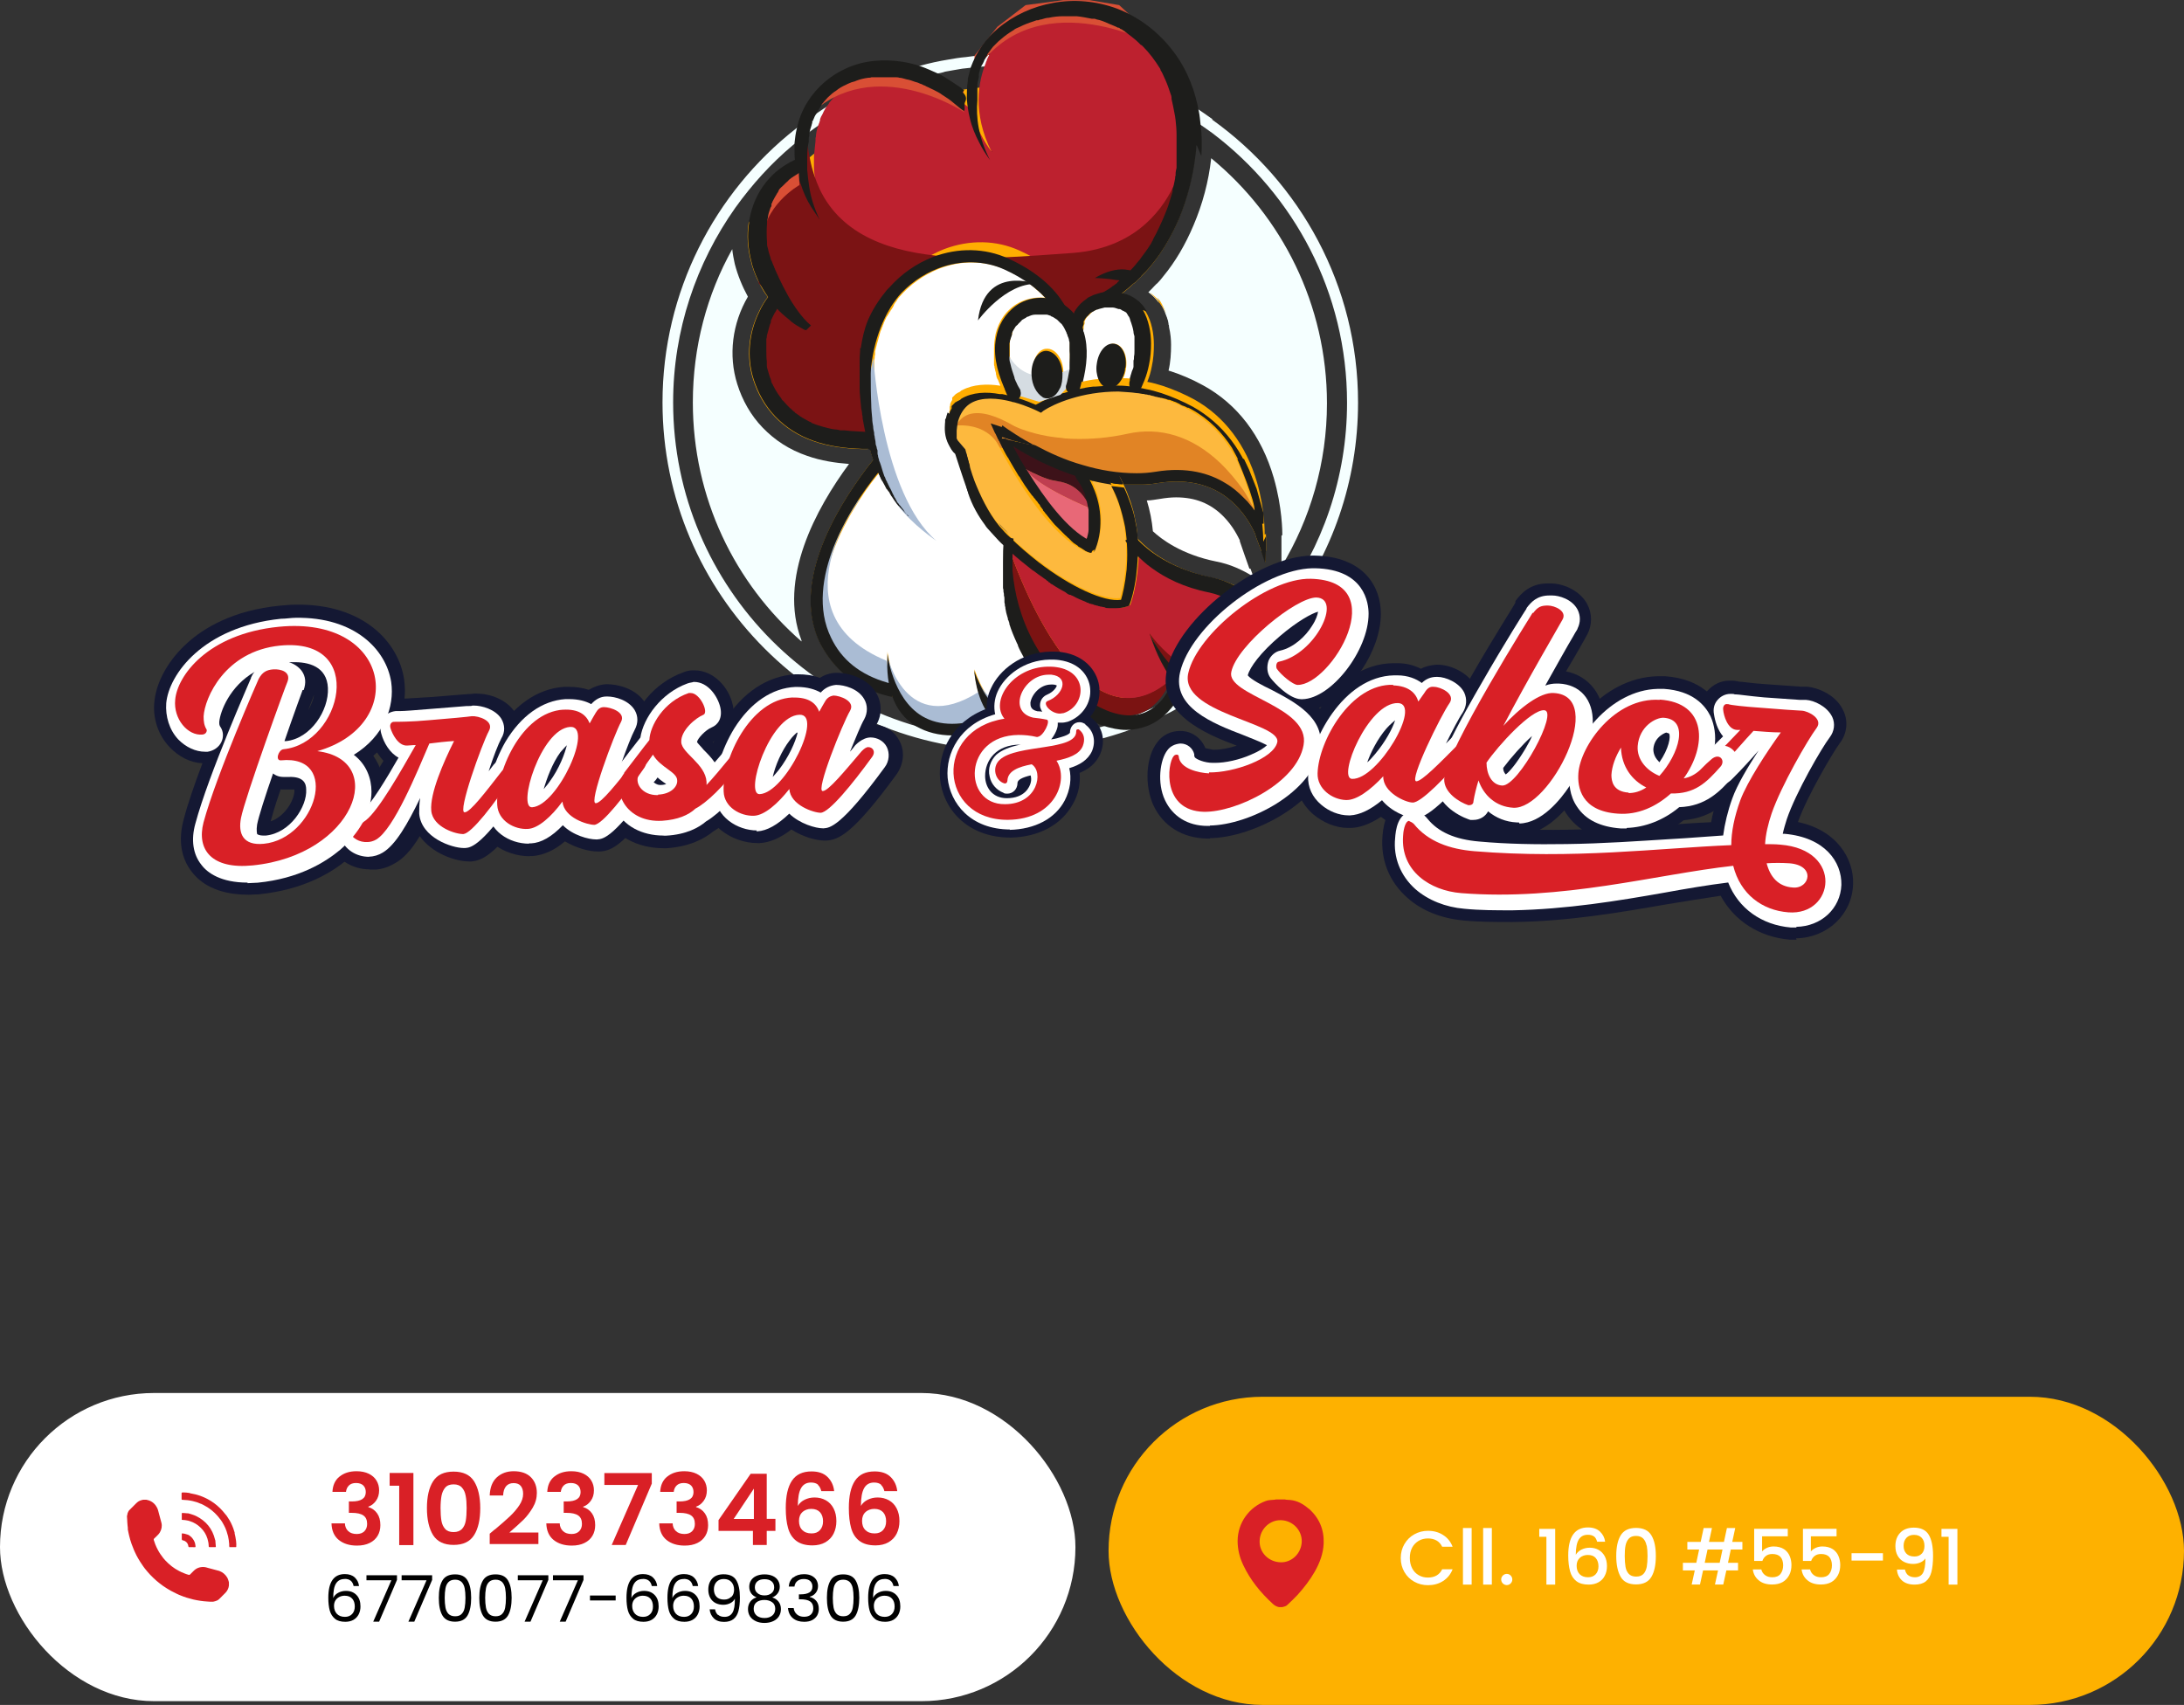 <?xml version="1.0" encoding="UTF-8"?>
<svg id="Capa_2" data-name="Capa 2" xmlns="http://www.w3.org/2000/svg" viewBox="0 0 226.11 176.54">
  <rect x="0" y="0" width="226.11" height="176.54" fill="#333333" stroke="none"/>
  <defs>
    <style>
      .cls-1 {
        fill: #fff;
      }

      .cls-2 {
        fill: #d5dce2;
      }

      .cls-3 {
        fill: #ffad01;
      }

      .cls-4 {
        fill: #e86877;
      }

      .cls-5 {
        fill: #d92026;
      }

      .cls-6 {
        fill: #feb100;
      }

      .cls-7 {
        fill: #3d1219;
      }

      .cls-8 {
        fill: #bf3e50;
      }

      .cls-9 {
        fill: #141833;
      }

      .cls-10 {
        fill: #fdb93e;
      }

      .cls-11 {
        fill: #7b1312;
      }

      .cls-12 {
        fill: #bd212f;
      }

      .cls-13 {
        fill: #d94f35;
      }

      .cls-14 {
        fill: #e18425;
      }

      .cls-15 {
        fill: #aabcd4;
      }

      .cls-16 {
        fill: #7b1314;
      }

      .cls-17 {
        fill: #1d1d1b;
      }

      .cls-18 {
        fill: #f5ffff;
      }
    </style>
  </defs>
  <g id="Capa_1-2" data-name="Capa 1">
    <g id="Capa_1-2" data-name="Capa 1-2">
      <g>
        <path class="cls-18" d="M125.54,12.35c-.58-.42-1.2-.84-1.83-1.26-.52-.31-1.05-.63-1.62-.94h0c-.68-.37-1.36-.73-2.04-1.05-4.66-2.25-9.89-3.45-15.44-3.45h-1.05c-.68,0-1.31,.05-1.99,.1h0c-.52,0-1.05,.1-1.57,.16-.63,.05-1.26,.16-1.83,.26-.99,.16-1.94,.37-2.88,.63h0c-.89,.26-1.78,.52-2.67,.84h0c-2.98,1.05-5.76,2.46-8.27,4.24-.68,.47-1.36,.94-1.99,1.47-8.37,6.59-13.77,16.85-13.77,28.32,0,19.89,16.17,36.06,36.06,36.06,4.19,0,8.22-.73,11.99-2.04h0c1.47-.52,2.93-1.15,4.29-1.83h0c.37-.16,.68-.37,.99-.52,.58-.31,1.1-.63,1.62-.94,.37-.21,.68-.42,1.05-.68h0s.47-.31,.73-.47c.37-.26,.73-.52,1.1-.84,.42-.31,.84-.63,1.2-.99,.63-.52,1.26-1.1,1.83-1.67,.52-.47,.99-.99,1.52-1.52h0c.42-.42,.79-.89,1.15-1.31,.42-.47,.79-.94,1.15-1.47,4.61-6.02,7.33-13.61,7.33-21.77,0-12.09-5.97-22.77-15.13-29.31h.05Zm7.12,50.09c-.37,.47-.73,.94-1.1,1.41-.37,.42-.68,.84-1.05,1.26-.42,.42-.79,.89-1.26,1.31-1.15,1.15-2.36,2.2-3.61,3.14-.26,.16-.47,.37-.73,.52-.37,.26-.73,.52-1.1,.73-.21,.16-.47,.31-.68,.42s-.42,.26-.63,.37c0,0-.1,.05-.16,.1-.47,.26-.89,.52-1.36,.79-2.15,1.15-4.4,2.04-6.75,2.72-3.04,.89-6.28,1.36-9.63,1.36-19.26,0-34.91-15.65-34.91-34.91,0-7.48,2.41-14.45,6.44-20.15h0c1.73-2.41,3.72-4.61,5.97-6.49,.21-.16,.37-.31,.58-.47,.31-.26,.68-.52,.99-.79,3.3-2.46,7.01-4.4,11.04-5.55h0c.73-.21,1.52-.42,2.25-.58,.31-.05,.58-.1,.89-.21,.58-.1,1.15-.21,1.78-.31,.47-.05,.99-.1,1.47-.16h0c.63-.05,1.2-.1,1.83-.16h1.62c5.71,0,11.1,1.36,15.86,3.82,.63,.31,1.26,.68,1.88,1.05,.52,.31,1.05,.63,1.52,.94,.58,.37,1.15,.79,1.73,1.2,8.43,6.39,13.92,16.49,13.92,27.9,0,7.75-2.56,14.97-6.86,20.73h.05Z"/>
        <path class="cls-18" d="M82.98,66.42c-6.91-6.02-11.25-14.86-11.25-24.76,0-5.76,1.47-11.2,4.08-15.86,.05,.52,.16,1.05,.26,1.52,.31,1.2,.79,2.36,1.36,3.4-1.62,2.77-2.04,6.07-1.1,9.05,.52,1.67,1.41,3.25,2.62,4.5,1.26,1.31,2.77,2.3,4.61,2.93,1.47,.52,2.93,.73,4.34,.84-3.4,4.61-7.38,11.88-4.92,18.27v.1Z"/>
        <path class="cls-3" d="M131.08,55.32v1.62l-.05,.31v.99l-.47-1.26-.58-1.52h0v-.1h0c-.21-.47-.84-1.83-2.09-3.09-2.04-2.04-4.76-2.77-8.01-2.25-.58,.1-1.1,.16-1.67,.16h-1.88c.31,.63,.52,1.26,.73,1.83,.21,.63,.37,1.2,.47,1.83,.16,.68,.21,1.31,.26,1.94,.26,.26,.79,.84,1.73,1.52,1.31,.94,3.3,1.99,6.12,2.56,1.73,.37,3.35,1.26,4.61,2.41-.31,.42-.68,.79-.99,1.2-.37,.42-.79,.84-1.15,1.26-1.41,1.47-2.98,2.77-4.66,3.93-.21,.16-.42,.31-.68,.47-.26,.16-.52,.37-.79,.52-.1,.05-.21,.1-.31,.16-.05,0-.1,.1-.21,.1h0l-.31,.16h-.05c-.47,.26-.94,.52-1.41,.79-.99,.52-2.04,.99-3.09,1.41-.99,.37-1.94,.73-2.98,.99-.73,.21-1.47,.37-2.2,.52-.99,.21-2.04,.37-3.09,.52-.99,.1-1.99,.16-2.98,.21h-.73c-.99,0-1.99,0-2.98-.16-2.62-.26-5.18-.79-7.59-1.62h-.05c-.52-.16-1.05-.37-1.57-.58-1.94-.79-3.82-1.73-5.55-2.88-.79-.79-1.41-1.67-1.94-2.67-3.45-6.96,3.04-15.81,5.02-18.42,.21-.26,.37-.47,.47-.58-.16-.37-.26-.73-.37-1.15-.1,0-.16,.05-.26,.05h-.63c-1.67-.05-3.4-.26-5.02-.84-1.47-.52-2.83-1.36-3.93-2.51-1.05-1.1-1.78-2.41-2.25-3.87-.73-2.3-.47-4.82,.58-6.96,.26-.58,.58-1.1,.94-1.57-.37-.47-.68-.99-.94-1.57,0-.05-.05-.1-.1-.16h0c-.31-.68-.58-1.36-.73-2.09-.31-1.26-.42-2.56-.21-3.87h0c.37-.58,.79-1.1,1.2-1.62h0s.26-.31,.37-.47c.94-1.15,1.94-2.25,3.04-3.25,.05-.05,.16-.1,.21-.16,0,0,.1-.05,.1-.1,.1-.1,.21-.21,.31-.31,.21-.16,.42-.37,.63-.52,.16-.1,.26-.21,.42-.31,.42-.37,.89-.68,1.31-1.05,3.66-2.72,7.9-4.66,12.51-5.65h.16c.58-.1,1.1-.21,1.67-.31h.1c.37-.05,.68-.1,1.05-.16,.58-.05,1.15-.1,1.73-.16,.73,0,1.47-.05,2.2-.05,5.86,0,11.41,1.57,16.17,4.24,.58,.31,1.15,.68,1.73,1.05,.47,.31,.94,.63,1.36,.94,0,.37-.05,.73-.1,1.1-.26,2.2-.84,4.4-1.67,6.44-.73,1.67-1.62,3.3-2.77,4.71-.21,.26-.42,.52-.68,.79-.16,.16-.31,.31-.47,.47s-.31,.31-.47,.47c-.1,.1-.21,.21-.31,.26,0,0-.05,.05-.1,.1-.31,.31-.68,.58-1.05,.89,.1,0,.26,.05,.37,.1,.47,.16,.89,.42,1.26,.73h0c.1,.1,.21,.21,.31,.31,.21,.21,.37,.47,.52,.73,.63,1.05,.84,2.3,.84,3.45,0,.73-.05,1.47-.21,2.2-.1,.58-.26,1.1-.47,1.62,.58,.1,1.1,.26,1.62,.42,1.1,.37,2.2,.84,3.25,1.41,3.09,1.73,5.34,4.66,6.49,8.58,.84,2.93,.79,5.29,.79,5.39l.21-.05Z"/>
        <path class="cls-1" d="M129.46,58.88l.31,.84c-1.15-.73-2.46-1.31-3.82-1.57-3.66-.73-5.76-2.36-6.59-3.14-.1-1.1-.31-2.15-.63-3.19,.47,0,.89-.1,1.36-.16,.58-.1,1.15-.16,1.67-.16,1.99,0,3.56,.63,4.87,1.94,1.05,1.05,1.57,2.2,1.73,2.51v.1l.47,1.36h0l.52,1.47h.1Z"/>
        <path class="cls-18" d="M132.76,55.38c0-.26,0-2.83-.89-5.91-1.26-4.34-3.77-7.64-7.33-9.58-1.15-.63-2.36-1.15-3.56-1.52,.21-.89,.26-1.78,.26-2.67,0-.52-.05-1.15-.21-1.83h0c0-.1,0-.21-.05-.26h0c0-.37-.16-.73-.31-1.1-.1-.31-.26-.63-.47-.99-.1-.21-.26-.47-.42-.68,.1,.26,.21,.47,.21,.52-.31-.42-.68-.79-1.1-1.1h0c.05-.05,.16-.16,.21-.21,.05-.05,.1-.1,.16-.16,.21-.21,.37-.42,.58-.58,.21-.21,.42-.47,.58-.68,1.26-1.52,2.3-3.3,3.14-5.29,.94-2.2,1.57-4.55,1.83-6.91v-.05c7.33,6.02,11.99,15.18,11.99,25.38,0,6.18-1.73,11.99-4.71,16.91v-3.19l.1-.1Z"/>
        <path class="cls-18" d="M121.04,33.55c-.1-.37-.21-.73-.31-1.1,.16,.31,.26,.68,.31,1.1Z"/>
        <path class="cls-14" d="M103.87,44.12s10-.79,10.15-.79h7.75s2.62,2.2,2.77,2.3c.16,.1,2.83,1.52,2.93,1.73,.1,.21,2.62,5.86,2.62,5.86l-3.14-2.15-1.99-1.26-2.83-.47-3.14,.21s-2.98,.1-3.09,.16-3.72-.73-3.72-.73l-3.72-1.31-3.66-2.41-.99-1.31v.16h.05Z"/>
        <path class="cls-8" d="M112.87,52.65s-5.55-2.25-6.7-4.03c0,0,0-.05-.05-.1,.99,.58,2.36,1.15,3.09,1.26,.31,0,.68,.1,.99,.21,1.26,.37,2.25,1.41,2.72,2.67h-.05Z"/>
        <path class="cls-4" d="M112.71,51.82l-1.05-1.52-1.73-.99-3.98-1.05-1.05-.26,.84,1.52,5.91,6.65h1.2l.1-.21,.84-1.73-1.1-2.46v.05Zm-6.59-3.3c.99,.58,2.36,1.15,3.09,1.26,.31,0,.68,.1,.99,.21,1.26,.37,2.25,1.41,2.72,2.67,0,0-5.55-2.25-6.7-4.03,0,0,0-.05-.05-.1h-.05Z"/>
        <path class="cls-7" d="M112.87,52.65c-.47-1.26-1.41-2.3-2.72-2.67-.31-.1-.68-.16-.99-.21-.73-.1-2.04-.68-3.09-1.26h0s-.1-.16-.16-.26c-.52-.84-.94-1.62-1.31-2.3,1.57,.99,3.98,2.3,6.8,3.19h0s.1,.1,.1,.16h0c.05,.1,.16,.21,.21,.31,.16,.21,.26,.42,.37,.68,0,0,0,.1,.05,.16h0c0,.1,.1,.26,.16,.37,.1,.26,.16,.52,.21,.79,.05,.26,.1,.52,.16,.73h0l.21,.31Z"/>
        <path class="cls-1" d="M118.16,36.43s0,.37-.05,.58h0v.42c-.05,.37-.16,.79-.26,1.15-.05,.16-.1,.37-.16,.52,0,.05,0,.1-.05,.16-.47-.05-.89-.1-1.36-.1,.16-.31,.26-.68,.31-1.1,.16-1.26-.37-2.36-1.2-2.46-.84-.1-1.62,.84-1.78,2.09-.05,.58,0,1.1,.16,1.57h-.21c-.52,.05-1.05,.16-1.52,.26,.42-1.67,.58-3.51,.1-5.18,0-.05,0-.16,.05-.26v-.21c0-.1,.05-.21,.1-.37v-.26h0c0-.05,.05-.1,.1-.16,0-.1,.1-.16,.16-.26,0,0,.05-.1,.1-.1h0c.16-.16,.31-.31,.47-.47h0s.05,0,.1-.05c.1-.05,.21-.1,.31-.16,.1,0,.16-.1,.26-.1h0s.1,0,.16-.05c.21-.05,.42-.1,.63-.16h.79c.21,0,.42,.1,.63,.16h.1c.1,0,.21,.1,.31,.16,0,0,.05,0,.1,.05,0,0,.05,.05,.1,.05h.05s.1,.1,.16,.1c.1,.05,.16,.16,.21,.26h0l.05,.05v.05c.05,.1,.16,.21,.21,.37,0,0,0,.1,.05,.16h0c0,.05,0,.1,.05,.16,.1,.31,.21,.63,.26,.99,0,.16,.05,.31,.1,.47h0v1.52l.37,.16Z"/>
        <path class="cls-1" d="M110.88,37.58v.26h0v.26c0,.26-.1,.58-.16,.84-.05,.31-.16,.58-.21,.84h0c-.26,.05-.47,.16-.68,.21,.21-.42,.26-.94,.26-1.52-.05-1.36-.84-2.41-1.73-2.36-.89,0-1.52,1.2-1.47,2.56,.05,.99,.52,1.88,1.1,2.2-.1,.05-.21,.1-.31,.16-.37-.16-1.1-.47-1.99-.73v-.1c-.16-.26-.26-.52-.42-.79,0-.05-.05-.1-.1-.21h0c0-.1-.1-.21-.1-.31-.16-.47-.31-.94-.42-1.41,0-.16-.05-.37-.1-.52h0v-.05h0v-1.41h0v-.1c0-.1,0-.16,.05-.26,0-.16,.1-.31,.16-.47,0-.05,0-.1,.05-.21v-.1c.05-.16,.16-.26,.21-.42,.05-.1,.1-.16,.16-.26h0s.05-.1,.1-.1c0-.05,.1-.1,.16-.16,.1-.1,.21-.21,.31-.31l.05-.05h0s.1-.05,.1-.1c.1-.05,.21-.16,.37-.21,.05,0,.1-.05,.16-.1h.05c.26-.1,.47-.16,.73-.21h1.2c.1,0,.26,.05,.37,.1h0c.05,0,.1,.05,.16,.1,.1,.05,.21,.1,.37,.21,0,0,.1,.05,.16,.1l.05,.05c.1,.1,.21,.21,.31,.31,0,.05,.1,.1,.16,.16h0c.21,.26,.37,.52,.47,.84h0v.05c0,.1,.05,.16,.1,.26,.05,.16,.1,.37,.16,.52,0,.1,0,.16,.05,.26v.16h0v2.04h.1Z"/>
        <path class="cls-1" d="M110.51,73.17c-.79,.52-1.52,.89-2.2,1.1-1.1,.37-2.09,.42-2.98,.21h0s-.16,0-.21-.05c-1.47-.47-2.56-1.78-3.25-2.93-.63-1.1-.94-2.04-.99-2.2,0,.26,.16,2.88,1.62,4.71-.31,.1-.58,.21-.89,.31-2.46,.79-4.5,.68-6.07-.26-.58-.37-1.1-.79-1.52-1.31l-.05-.05c-.68-.84-1.15-1.78-1.47-2.62-.16-.37-.26-.73-.31-1.05-.21-.84-.31-1.47-.31-1.57v1.15h0v.26c0,.52,.05,1.15,.21,1.83-2.98-.84-4.87-2.46-5.91-4.66-1.47-2.98-.89-6.44,.26-9.42h0c.73-1.88,1.73-3.61,2.62-4.97h0c.94-1.47,1.78-2.46,1.99-2.72,.16,.31,.26,.58,.42,.89,.16,.26,.26,.52,.42,.79h0s.1,.16,.16,.21c0,.05,.1,.16,.16,.21,.1,.16,.16,.26,.26,.42h0c.16,.26,.31,.47,.47,.68,0,.05,.1,.1,.16,.21,0,.05,.1,.1,.16,.16,0,.05,.1,.1,.16,.16,.26,.31,.47,.52,.63,.63l.05,.05,.1,.1c-.05-.1-.16-.16-.21-.26-.1-.1-.21-.26-.26-.37-.05-.05-.1-.16-.16-.21-.05-.1-.1-.16-.21-.26,0-.05-.1-.1-.16-.21,0-.05-.1-.16-.1-.21l-.05-.1s-.05-.1-.1-.16c0,0,0-.1-.05-.1-.16-.26-.31-.52-.42-.84,0-.05-.05-.16-.1-.21,0-.05-.05-.16-.1-.21,0-.05-.05-.16-.1-.21-.05-.16-.16-.31-.21-.47,0-.05-.05-.16-.1-.21-.16-.42-.31-.89-.42-1.31,0-.1-.05-.21-.1-.31,0-.16-.1-.26-.1-.42,0-.1,0-.21-.05-.31v-.21c0-.1-.05-.26-.1-.37,0-.16-.05-.26-.1-.42,0-.21-.1-.47-.1-.68,0-.1,0-.26-.05-.37,0-.21-.05-.42-.1-.63,0-.26-.05-.58-.1-.84,0-.47-.1-.99-.1-1.47h0c-.05-1.1-.05-2.15-.05-3.04v-1.2h0v-.31h0c0-.16,0-.26,.05-.42,0-.1,0-.26,.05-.37v-.37c.16-.63,.31-1.2,.47-1.73,0-.05,0-.1,.05-.16,0-.16,.1-.26,.16-.42,0-.1,.05-.16,.1-.26,0-.1,.05-.16,.1-.26,0-.1,.05-.16,.1-.26,0-.05,.05-.16,.1-.21,.05-.16,.1-.26,.21-.37,0-.05,.05-.1,.1-.16,0-.05,.05-.1,.1-.16,0-.05,.05-.1,.1-.16,0-.05,.05-.1,.1-.16,.1-.16,.21-.31,.26-.47,0,0,0-.05,.05-.1,.1-.16,.16-.26,.26-.37v-.05c.1-.1,.16-.21,.16-.21,1.15-1.36,2.62-2.41,4.24-3.04,2.3-.89,4.71-.84,6.86,.1,.1,0,.21,.1,.31,.16,.1,0,.16,.05,.21,.1,.21,.1,.37,.21,.52,.26,.05,0,.1,.05,.21,.1,.37,.21,.68,.42,.99,.63,.05,0,.16,.1,.21,.16,.05,0,.1,.1,.16,.16h0c.1,.1,.26,.21,.37,.31,.05,0,.1,.1,.16,.16,.16,.1,.26,.21,.37,.31,.05,.05,.16,.1,.21,.21l.05,.05s.05,0,.05,.05c.1,.1,.16,.16,.26,.26-.94-.1-1.94,.1-2.72,.52-1.26,.68-2.09,1.88-2.41,3.25-.1,.52-.16,1.05-.16,1.52v.52h0v1.05c0,.1,0,.16,.05,.26,0,.1,0,.16,.05,.26,0,.16,.1,.31,.1,.47,0,.05,0,.16,.05,.21h0c0,.05,0,.16,.05,.21,0,.05,.05,.16,.1,.21,.1,.21,.16,.42,.26,.63-1.36-.21-2.83-.16-3.98,.47-.05,0-.16,.1-.21,.16,0,0-.05,0-.1,.05h0s-.05,0-.1,.05h0s-.05,0-.1,.05h0l-.05,.05h-.05l-.1,.1-.1,.1h0l-.1,.1h0l-.1,.1h0v.05h0v.1h0v.1c-.1,.16-.16,.26-.21,.42h0v.1c0,.05,0,.1-.05,.16h0v.1h0v.21c0,.05,0,.16-.05,.21h0v.16h0v.1h0v.05s0,.03,0,0c0-.05,0,0,0,0v.26h0c0,.21,0,.47-.05,.68,0,.89,.05,1.78,.26,2.67,0,.16,.05,.26,.1,.42,.63,2.25,1.99,4.5,3.72,6.49,.1,.1,.21,.26,.31,.37,.37,.42,.73,.84,1.15,1.26h0c.1,.1,.16,.16,.26,.26-.1,.68-.1,1.41-.1,2.2v.84h0v1.88c0,.1,0,.26,.05,.37,0,.16,0,.26,.05,.42,0,.1,0,.26,.05,.37v.31c0,.1,0,.21,.05,.37,0,.1,0,.16,.05,.26,.05,.31,.16,.58,.21,.89,0,.1,0,.16,.05,.26,0,.1,.05,.16,.1,.26,0,.1,0,.16,.05,.21,.21,.68,.47,1.36,.79,1.99,0,.1,.05,.16,.1,.26,.21,.42,.42,.84,.63,1.26,0,.05,.1,.16,.16,.21,.21,.31,.42,.63,.63,.94,.05,.1,.1,.16,.16,.21,.16,.26,.37,.47,.52,.73,.05,.05,.1,.16,.21,.21,.42,.52,.89,1.05,1.41,1.52,.05,.05,.16,.16,.21,.21,.16,.16,.31,.31,.52,.42,.05,.05,.16,.1,.21,.16,.16,.16,.31,.26,.52,.37l-.1,.63Z"/>
        <path class="cls-12" d="M122.45,13.66v-.47c0-.52-.05-1.05-.1-1.52-.05-.52-.16-.99-.26-1.52-.05-.26-.1-.47-.16-.73h0v-.16c0-.1-.05-.26-.1-.37-.16-.47-.31-.94-.52-1.41-.1-.21-.21-.47-.31-.68-.05-.1-.1-.21-.21-.37,0,0,0-.1-.05-.16h0c-.52-.84-1.1-1.62-1.78-2.3h0l-.05-.05s-.1-.1-.16-.1c-.1-.1-.16-.16-.26-.26-.21-.21-.42-.37-.68-.58-.21-.16-.47-.37-.68-.52-.1-.1-.26-.16-.37-.26-.1,0-.21-.1-.26-.16h-.1c-.05,0-.1-.05-.21-.1-.1-.05-.21-.1-.37-.16-.26-.1-.52-.21-.73-.31-.26-.1-.52-.21-.79-.26-.1,0-.26-.1-.37-.1h-.26c-.52-.1-1.05-.21-1.57-.26h-1.36c-.52,0-.99,.05-1.52,.16-.26,0-.52,.1-.79,.16-.1,0-.26,.05-.37,.1h-.16c-.47,.16-.94,.31-1.41,.52-.21,.1-.42,.21-.68,.31-.1,.05-.21,.1-.31,.21h0s-.05,0-.1,.05c-.42,.26-.79,.52-1.15,.84-.21,.16-.37,.31-.52,.47l-.05,.05h0v.05c-.1,.1-.16,.16-.26,.26-.16,.21-.31,.42-.47,.63h0c0,.05-.1,.1-.1,.16v.05c-.05,.1-.1,.16-.16,.26-.05,.1-.1,.21-.16,.26h0s0,.1-.05,.16c-.1,.21-.21,.42-.31,.63,0,.1-.05,.16-.1,.26v.05c-.79,1.94-1.41,5.23,.58,9.21-.42-.58-.79-1.15-1.1-1.78-.42-.79-.79-1.67-.99-2.56-.26-.21-1.26-1.05-1.52-1.2-.52-.37-1.05-.68-1.57-.94-.26-.16-.52-.26-.79-.37-.05,0-.16-.05-.21-.1h0c-.1,0-.21-.1-.37-.16-.47-.21-.99-.37-1.52-.47-.26-.05-.47-.1-.73-.16,0,0-.37-.1-.37-.05,0,0,.21,0,0,0h-.26c-.47,0-.94-.05-1.41,0h-.84c-.1,0-.21,0-.31,.05-.42,.1-.84,.21-1.26,.31-.1,0-.21,.05-.31,.1h-.16c-.16,.1-.37,.16-.58,.26-.37,.21-.73,.42-1.05,.63,0,0-.1,.05-.16,.1h0c-.05,.05-.16,.1-.21,.16-.16,.16-.31,.26-.47,.42-.16,.16-.26,.31-.42,.47-.05,.1-.16,.16-.21,.26h0s0,.05-.05,.1c-.26,.31-.47,.68-.63,1.05-.1,.16-.21,.37-.26,.58h0v.16h-.05v.05c0,.05,0,.1-.05,.16-.16,.42-.26,.79-.31,1.2,0,.1,0,.21-.05,.31h0v.31h0c-.05,.47-.1,.99-.16,1.57v1.31c.1,1.57,.47,3.35,1.36,5.23-.21-.26-.37-.52-.52-.79-.79-1.2-1.41-2.56-1.78-3.98-.16,.05-.26,.16-.42,.26-.16,.1-.31,.21-.42,.31h0c-.05,0-.1,.1-.16,.16-.26,.21-.47,.47-.73,.68-.1,.1-.21,.21-.26,.37h0s0,.05-.05,.1c0,.05-.1,.1-.1,.16-.16,.26-.31,.52-.47,.84,0,.05-.05,.16-.1,.21v.1h0v.1c0,.05-.05,.16-.1,.21-.1,.31-.21,.58-.26,.89,0,.16-.05,.31-.1,.47v.16h0v.1c-.05,.63-.05,1.31,0,1.94v.21h0c0,.16,.05,.31,.1,.47,.05,.31,.16,.63,.26,.94,0,.16,.1,.26,.16,.42h0s.1,.31,.21,.52h0c0,.05,.05,.16,.1,.21h0c.21,.47,.47,1.15,.84,1.83,.16,.26,.26,.52,.42,.79,.68,1.2,1.52,2.41,2.46,3.25h0c-.05,0-.16,0-.21-.05-.16-.1-.31-.16-.47-.26-.89-.52-1.67-1.2-2.36-1.94-.05,.1-.16,.26-.21,.37-.21,.31-.37,.68-.52,.99h0v.16c0,.1-.05,.21-.1,.31-.05,.21-.1,.37-.16,.58-.05,.21-.1,.37-.16,.58,0,.1,0,.21-.05,.31v.21h0v1.05c0,.37,0,.73,.05,1.1v.42c0,.16,.05,.31,.1,.47,.1,.31,.16,.63,.31,.94,0,0,0,.1,.05,.16h0v.1c.05,.16,.16,.31,.21,.42,.16,.31,.31,.58,.52,.89,.1,.16,.21,.31,.31,.42h0s0,.05,.05,.1c0,.05,.1,.1,.16,.16,.21,.26,.47,.52,.68,.73,.1,.1,.26,.26,.42,.37,.05,0,.1,.1,.16,.16h0s.1,.05,.1,.1c.26,.21,.58,.42,.89,.58,.16,.1,.31,.16,.47,.26,.1,0,.21,.1,.26,.1h.05c.37,.16,.73,.26,1.1,.37,.37,.1,.79,.21,1.15,.26,.21,0,.42,.05,.63,.1h.42c.73,.1,1.52,.1,2.25,.16-.31-1.41-.58-3.09-.63-4.92h0c-.05-.94-.05-1.88,0-2.77,0-.42,.05-.89,.1-1.31,.16-1.05,.37-1.99,.73-2.88,.47-1.1,1.1-2.09,1.83-2.98h0c.21-.31,.37-.47,.42-.52h0c1.26-1.41,2.77-2.46,4.5-3.14,2.62-.99,5.39-.94,7.8,.16,3.93,1.78,5.44,4.08,5.97,5.08,.26,.21,.47,.42,.68,.68,0-.1,.1-.21,.16-.31,0-.05,.05-.1,.1-.16,.31-.47,.68-.84,1.15-1.15,.1-.05,.21-.16,.31-.21,0,0,.1-.1,.16-.1,.21-.1,.42-.21,.63-.31,.1-.05,.21-.1,.31-.16,0,0,.1,0,.16-.05h0s.05,0,.1-.05c.79-.47,1.52-1.05,2.2-1.67,.1-.1,.21-.16,.26-.26,0,0,.05-.05,.1-.1h0c.16-.16,.37-.37,.52-.52,.21-.21,.37-.42,.58-.68,.16-.16,.26-.31,.42-.52,.31-.42,.63-.84,.89-1.26,.05-.1,.16-.21,.21-.37,0,0,.05-.1,.1-.16v-.05h0s.21-.42,.31-.58c.47-.94,.89-1.88,1.26-2.88,.16-.52,.31-.99,.47-1.52v-.1h0v-.1c0-.1,.05-.26,.1-.37,.05-.26,.1-.52,.16-.79,.21-1.05,.31-2.09,.37-3.14v-.89h0l-.79,.42Zm-20.94-6.96s0-.1,.05-.1c0,0,0,.05-.05,.1Z"/>
        <path class="cls-11" d="M121.3,70.24c-.37,.94-1.31,2.83-3.09,3.56-1.41,.58-3.14,.31-5.13-.79-7.01-3.93-8.9-11.57-8.58-16.17,0,0,7.22,22.09,16.8,13.4Z"/>
        <path class="cls-12" d="M128.57,70.82c-1.62,.68-2.98,.47-4.29,.16-.47-.1-.94-.31-1.36-.63h-.16c-.89-.68-1.62-1.47-2.2-2.3-.89-1.2-1.47-2.3-1.47-2.41,0,.16,.79,2.62,2.25,4.61-9.58,8.69-16.8-13.4-16.8-13.4,.73,.68,1.52,1.31,2.25,1.88,.47,.37,.99,.73,1.52,1.1,2.41,1.62,5.29,3.09,7.38,3.09,.37,0,.73,0,1.05-.16l.26-.1,.1-.26s.73-2.15,.79-4.97c1.26,1.31,3.61,3.09,7.54,3.87,2.98,.58,5.6,3.14,5.86,5.71,.16,1.62-.73,2.93-2.56,3.72l-.16,.1Z"/>
        <path class="cls-10" d="M129.99,52.97s-.16-.31-.26-.47c-.31-.58-.73-1.36-.99-1.73-.68-.94-1.47-1.94-2.46-2.88-2.88-2.72-6.18-3.72-9.53-2.98-3.98,.89-7.54,.52-9.94,.05h0c-1.47-.31-2.46-.63-2.88-.79h-.16c-.58-.16-1.1-.31-1.57-.47l.42,.94c.21,.42,5.08,10.83,10.15,12.61h0s.47-.05,.58-.26c.94-2.09,.84-4.66-.1-6.75-.05-.16-.16-.31-.21-.47,.63,.16,1.26,.26,1.88,.37,2.72,5.08,1.41,10.47,1.05,11.78-1.73,.26-5.18-1.31-8.58-3.93-.99-.79-1.99-1.62-2.93-2.56h0c-.37-.37-.73-.79-1.1-1.15-2.46-3.04-3.45-7.59-3.45-7.59-.16,.73-.21,1.47-.16,2.15-.37-.84-.63-1.67-.73-2.51-.05-.52-.1-.99-.1-1.52v-.26c0-.47,.1-.94,.26-1.31,.26-.68,.63-1.2,1.2-1.52,1.15-.68,2.83-.52,4.24-.16,.05,0,.16,0,.21,.05,1.41,.37,2.51,.94,2.51,.94l.31,.16,.26-.21c1.26-.89,4.97-2.51,9.58-1.88,.26,0,.52,.05,.79,.1,1.57,.31,3.25,.84,4.92,1.78,1.88,1.05,3.25,2.46,4.19,3.98h0c.47,.73,.84,1.52,1.15,2.3h0c.47,1.2,1.15,3.25,1.36,4.29l.1-.1Z"/>
        <path class="cls-17" d="M116.27,50.14c-.47,0-.89-.05-1.31-.16,0-.1-.1-.16-.16-.26l.99-.58c.16,.31,.31,.63,.47,.94v.05Z"/>
        <path class="cls-17" d="M103.34,54.12c.37,.42,.73,.79,1.1,1.15-.42-.37-.79-.73-1.1-1.15Z"/>
        <path class="cls-17" d="M116.27,50.14c-.47,0-.89-.05-1.31-.16,0-.1-.1-.16-.16-.26l.99-.58c.16,.31,.31,.63,.47,.94v.05Z"/>
        <path class="cls-17" d="M90.15,46.58c.47,0,.47-.73,0-.73s-.47,.73,0,.73h0Z"/>
        <polygon class="cls-17" points="102.66 15.65 102.72 15.7 102.72 15.65 102.66 15.65"/>
        <path class="cls-17" d="M113.34,56.89s-.37,.26-.58,.26c-.05,0-.1,0-.16-.05-.26-.16-.31-.47-.21-.73v-.05s0-.03,0,0c0,.05,0,0,0,0h0v-.05c0-.05,0-.1,.05-.16,0-.05,0-.1,.05-.21,0-.05,0-.16,.05-.21,.05-.26,.16-.52,.16-.84v-.05h0v-1.99h0s-.1-.52-.16-.79c-.05-.26-.16-.52-.21-.79,0-.1-.1-.26-.16-.37h0c0-.05,0-.1-.05-.16-.1-.21-.21-.47-.37-.68-.05-.1-.16-.21-.21-.31h0s-.1-.1-.1-.16h0c-.16-.21-.16-.52,0-.73,.21-.21,.58-.21,.73,0,.31,.37,.58,.73,.79,1.15,.05,.16,.16,.31,.21,.47,.94,2.09,1.05,4.66,.1,6.75l.05-.31Z"/>
        <path class="cls-17" d="M101.56,6.59s0,.05-.05,.1c0,0,0-.1,.05-.1Z"/>
        <path class="cls-16" d="M123.13,16.91l-1.31,4.45-2.83,5.23-.37,.37h0l-1.31,1.26-.58,.58-.47,.47h0l-.63,.58-.89,.42h0l-.68,.31h0l-.63,.58-.99,.84-.73,1.47-.26,.52-.52-.63-.63-.79-.21-.26h0l-.05-.1-.31-.31-.73-.84-.37-.42-.52-.52-1.57-1.67-2.67-1.2-2.77-.68-2.83,.42-2.56,.73-1.1,1.15-1.2,.94-.73,.73-.79,.58-.73,.52v1.88l-.79,1.1-.37,.52v1.73h0l-.21,1.2-.47,2.83v.47l.37,2.2,.37,1.67h0l.1,.68h-2.98l-3.14-.94-2.51-1.2-1.62-1.52-1.31-3.3-.37-3.98,.89-1.78,.21-.47,.63-1.15,.31-.52-.42-.42-1.2-1.2-.1-.1h0l-.26-4.29,.31-1.26,.58-2.51,.16-.68,1.57-1.99,.1-.16,1.36-.68h.16l.31-.21v-2.41l.73-.37h.05c0,.63,.16,1.2,.26,1.78,.21,1.1,.58,2.15,.99,3.04,2.3,4.82,7.43,6.54,13.03,6.96,1.88,.16,3.82,.16,5.71,.1,2.62-.1,5.18-.31,7.48-.47,3.4-.26,5.86-1.52,7.54-3.04h0c3.09-2.77,3.82-6.49,3.82-6.65h0l.79,.73-.1-.31Z"/>
        <path class="cls-17" d="M116.48,38.1c0,.42-.16,.79-.31,1.1-.37,.68-.89,1.05-1.41,.99-.47-.05-.84-.42-1.05-.94-.16-.42-.26-.99-.16-1.57,.16-1.26,.94-2.2,1.78-2.09s1.36,1.2,1.2,2.46l-.05,.05Z"/>
        <path class="cls-12" d="M121.3,70.24c-9.58,8.69-16.8-13.4-16.8-13.4l3.77,2.98,13.08,10.42h-.05Z"/>
        <path class="cls-11" d="M119.05,65.63s4.71,6.91,11.25,4.03l-1.83,2.04-2.46,.26-2.83-.68-.99-.89-1.62-1.78-1.57-2.98h.05Z"/>
        <path class="cls-17" d="M129.2,72.23c-1.1,.47-2.09,.68-3.09,.68-.89,0-1.73-.21-2.51-.58h-.05c-.37-.21-.68-.42-1.05-.68l-.05-.05c-.42-.37-.84-.84-1.15-1.31,0-.05-.1-.16-.16-.21-1.36-1.94-2.04-4.24-2.09-4.4h0l.21,.42h0c.26,.47,.68,1.15,1.26,1.94,.42,.52,.84,1.05,1.36,1.52,.26,.26,.52,.47,.84,.68,0,0,.1,.05,.16,.1,.26,.21,.58,.31,.89,.47,.16,.05,.31,.1,.47,.16,.31,.05,.63,.16,.99,.21,.99,.16,2.09,.16,3.3-.37,.73-.31,1.31-.68,1.73-1.15h0c.68-.73,.94-1.57,.84-2.56,0-.31-.1-.58-.21-.89-.1-.37-.26-.79-.47-1.15-.31-.58-.79-1.15-1.31-1.62-1.05-.99-2.46-1.78-3.93-2.09-2.62-.52-4.55-1.52-5.91-2.51-.68-.47-1.2-.99-1.62-1.41-.79-.79-1.1-1.41-1.15-1.47l.94-.42s0,.05,.16,.16c.26,.26,.79,.84,1.73,1.52,1.31,.94,3.3,1.99,6.12,2.56,1.73,.37,3.35,1.26,4.61,2.41,.52,.47,.99,.99,1.36,1.57,.21,.31,.42,.68,.58,1.05,.31,.68,.52,1.36,.58,2.04,.26,2.3-1.05,4.29-3.51,5.34l.16,.05Z"/>
        <path class="cls-17" d="M90.52,45.8v.21h0s-.16,.31-.31,.37h0s-.05,0-.1,.05c-.1,0-.16,.05-.26,.05h-.63c-1.67-.05-3.4-.26-5.02-.84-1.47-.52-2.83-1.36-3.93-2.51-1.05-1.1-1.78-2.41-2.25-3.87-.73-2.3-.47-4.82,.58-6.96,.26-.58,.58-1.1,.94-1.57,.1-.16,.21-.26,.31-.42h0c.21-.21,.52-.26,.79-.16,.16,.26,.26,.52,.42,.79,0,.16-.1,.26-.16,.37,0,0-.05,.1-.1,.16h0s0,0,0,0c0,0-.1,.16-.16,.21,0,.05-.05,.1-.1,.16-.05,.1-.16,.26-.21,.37-.21,.31-.37,.68-.52,.99h0v.1h0c0,.1-.05,.21-.1,.31-.05,.21-.1,.37-.16,.58-.05,.21-.1,.37-.16,.58,0,.1,0,.21-.05,.31v.21h0v1.05c0,.37,0,.73,.05,1.1v.42c0,.16,.05,.31,.1,.47,.1,.31,.16,.63,.31,.94,0,0,0,.1,.05,.16h0v.1c.05,.16,.16,.26,.21,.42,.16,.31,.31,.58,.52,.89,.1,.16,.21,.26,.31,.42h0s0,.05,.05,.1c0,.05,.1,.1,.16,.16,.21,.26,.47,.52,.68,.73,.16,.1,.26,.26,.42,.37,.05,0,.1,.1,.16,.16h0s.05,0,.1,.05h0c.26,.21,.58,.42,.89,.58,.16,.1,.31,.16,.47,.26,.1,0,.21,.1,.26,.16h.05c.37,.16,.73,.26,1.1,.37,.37,.1,.79,.21,1.15,.26,.21,0,.42,.05,.63,.1h.42c.73,.1,1.52,.1,2.25,.16h.31c.16,0,.26,.16,.37,.26h0s.1,.26,.1,.37l.05,.47Z"/>
        <path class="cls-17" d="M110.67,32.29l-1.2,.42s-.31-.84-1.26-1.88c-.84-.89-2.15-1.99-4.24-2.93-2.09-.94-4.55-.99-6.86-.1-1.62,.63-3.09,1.67-4.24,3.04,0,0-.05,.05-.16,.21-.68,.84-1.26,1.73-1.67,2.77-.31,.73-.52,1.52-.68,2.36h0c-.31,1.78-.31,3.82-.21,5.81,.21,3.09,.79,6.02,1.2,7.85-.16-.26-.26-.58-.42-.89s-.26-.63-.42-.94h0s-.05-.26-.1-.42c-.1-.37-.21-.73-.31-1.15h0c-.1-.42-.21-.84-.31-1.31-.31-1.41-.58-2.98-.73-4.55h0v-.58c0-.47-.05-.94-.05-1.41v-1.2c0-.42,.05-.89,.1-1.31,.16-1.05,.37-1.99,.73-2.88,.47-1.1,1.1-2.09,1.83-2.98h0c.1-.16,.26-.31,.42-.47h0c1.26-1.41,2.77-2.46,4.5-3.14,2.62-.99,5.39-.94,7.8,.16,3.93,1.78,5.44,4.08,5.97,5.08,.16,.26,.21,.42,.21,.47h.1Z"/>
        <path class="cls-17" d="M92.93,30.46v.31s-.05,.05-.16,.21c-.47,.63-1.99,2.83-2.51,6.44h0c-.21,1.36-.21,2.88,0,4.61h0l-.05-.1-1.05-1.36h0l.42-2.15,.47-2.36,.1-.52,.37-2.98,1.1-.99h0l1.31-1.2v.1Z"/>
        <path class="cls-13" d="M119.26,4.5s-12.25-6.49-18.37,3.04v-1.78l2.36-2.98,2.93-2.25,3.93-.52h2.67l3.09,.52,1.88,1.73,1.57,2.3-.05-.05Z"/>
        <path class="cls-13" d="M99.84,11.62s-9.37-6.23-16.12,.37l-.16-1.15,2.72-2.25,3.66-1.15,1.83-.21,1.73-.21,1.88,.79,1.36,.31,1.67,.73,1.36,.58v2.2h.05Z"/>
        <path class="cls-17" d="M99.79,9.32s-.1-.1-.16-.1c0,0-.1-.05-.1-.1-.52-.37-1.1-.73-1.67-1.1-.26-.16-.52-.31-.79-.42q-.17-.07,0,0c-.58-.26-1.15-.52-1.73-.73h0c-.63-.21-1.26-.37-1.88-.47-1.99-.31-4.03-.16-5.86,.68-1.62,.73-3.04,1.94-3.98,3.45-.58,.89-.94,1.88-1.15,2.88-.1,.42-.16,.89-.21,1.36v1.05c0,.26,0,.52,.05,.79,0,.31,.1,.63,.16,.94h0v.1c0,.1,.05,.26,.1,.37,.1,.42,.21,.79,.37,1.15h0s.1,.31,.16,.47c.31,.84,.73,1.62,1.26,2.36,.16,.26,.37,.52,.52,.79-.58-1.2-.94-2.36-1.1-3.45-.1-.63-.16-1.2-.21-1.73v-1.36c0-.58,.05-1.1,.16-1.57h0v-.1h0v-.16h0c0-.1,0-.21,.05-.31v-.21c.05-.37,.16-.68,.26-.99,0-.05,0-.1,.05-.16v-.05h0v-.16h.05c.05-.1,.1-.26,.16-.37,0-.05,.05-.1,.1-.21,.21-.37,.42-.68,.63-1.05,0,0,0-.05,.05-.1h0c.05-.1,.16-.16,.21-.26,.16-.16,.26-.31,.42-.47,.16-.16,.31-.26,.47-.42,.05-.05,.16-.1,.21-.16h0s.1-.05,.16-.1c.31-.26,.68-.47,1.05-.63,.16-.1,.37-.16,.58-.26h0s.1,0,.16-.05c.1,0,.21-.05,.31-.1,.42-.16,.84-.26,1.26-.31,.1,0,.21,0,.31-.05h2.51c.16,0,0,0,0,0,0,0,.31,0,.37,.05,.26,0,.47,.1,.73,.16,.31,.05,.63,.16,.89,.26h0c.21,.05,.37,.1,.58,.21,.1,0,.21,.1,.37,.16h0c.05,0,.16,.05,.21,.1,.26,.1,.52,.26,.79,.37,.31,.16,.63,.31,.89,.52h0s.1,.05,.16,.1c.16,.1,.31,.21,.47,.31,.26,.16,1.26,1.05,1.52,1.2h0c.31,.21,.05-.63,.21-.89,.21-.37,.05-.73-.26-.99l.16-.21Z"/>
        <path class="cls-17" d="M123.86,15.07c0,.37-.05,.73-.1,1.1-.26,2.2-.84,4.4-1.67,6.44-.73,1.67-1.62,3.3-2.77,4.71-.21,.26-.42,.52-.68,.79-.16,.16-.31,.31-.47,.47-.16,.16-.31,.31-.47,.47-.1,.1-.21,.21-.31,.26,0,0-.05,.05-.1,.1-.31,.31-.68,.58-1.05,.89-.21,.16-.42,.31-.58,.42-.05,0-.1,.1-.16,.1-.42,.26-.84,.52-1.26,.73,0,0-.05-.05-.1-.1-.1-.05-.21-.16-.26-.21,0,0-.05,0-.1-.05h0c-.1-.05-.26-.1-.37-.16-.05,0-.16-.05-.21-.05h-.37c0-.05,.1-.1,.16-.16,.05,0,.1-.1,.16-.1,.1,0,.16-.05,.21-.1h.1c.05,0,.16-.1,.21-.1,.1-.05,.21-.1,.31-.16,0,0,.1,0,.16-.05h0s.05,0,.1-.05c.16-.1,.26-.16,.42-.26,.1-.05,.16-.1,.26-.16,.1-.05,.21-.16,.26-.21,0,0,.05,0,.1-.05h0c.05-.05,.16-.1,.21-.16h0c.1-.05,.16-.1,.21-.21,.1-.05,.16-.16,.26-.21,.1-.1,.21-.21,.37-.31,.1-.1,.21-.16,.26-.26l.1-.1h0s.37-.37,.52-.52c.21-.21,.37-.42,.58-.68h0c.16-.16,.26-.31,.37-.47,.31-.42,.63-.84,.89-1.26,.05-.1,.16-.21,.21-.37,0,0,.05-.1,.1-.16v-.05h0s.21-.42,.31-.58c.47-.94,.89-1.88,1.26-2.88,.16-.52,.31-.99,.47-1.52v-.1h0v-.1c0-.1,.05-.26,.1-.37,.05-.26,.1-.52,.16-.79,0-.1,0-.21,.05-.31v-.16h0c0-.21,.05-.42,.1-.63v-.42h0v-.79h0v-1.73h0v-.47c0-.52-.05-1.05-.1-1.52h0c-.05-.47-.16-.94-.26-1.47h0c-.05-.26-.1-.47-.16-.73h0v-.16c0-.1-.05-.26-.1-.37-.16-.47-.31-.94-.52-1.41-.1-.21-.21-.47-.31-.68-.05-.1-.1-.21-.21-.37,0,0,0-.1-.05-.16h0c-.52-.84-1.1-1.62-1.78-2.3h0l-.05-.05s-.1-.1-.16-.1c-.1-.1-.16-.16-.26-.26-.21-.21-.42-.37-.68-.58-.21-.16-.47-.37-.68-.52-.1-.1-.26-.16-.37-.26-.1,0-.21-.1-.26-.16h-.05s-.03,0,0,0c.05,0,0,0,0,0h-.05c-.05,0-.1-.05-.21-.1s-.21-.1-.37-.16c-.26-.1-.52-.21-.73-.31-.26-.1-.52-.21-.79-.26-.1,0-.26-.1-.37-.1h-.26c-.52-.1-1.05-.21-1.57-.26h-1.36c-.52,0-.99,.05-1.52,.16-.26,0-.52,.1-.73,.16-.1,0-.26,.05-.37,.1h-.16c-.47,.16-.94,.31-1.41,.52-.21,.1-.42,.21-.68,.31-.1,.05-.21,.1-.31,.21h0s-.05,0-.1,.05c-.42,.26-.79,.52-1.15,.84-.21,.16-.37,.31-.52,.47l-.05,.05h0l-.05,.05c-.1,.1-.16,.16-.26,.26-.16,.21-.31,.42-.47,.63h0c0,.05-.1,.1-.1,.16v.05c-.05,.1-.1,.16-.16,.26-.05,.1-.1,.21-.16,.26h0s0,.1-.05,.16c-.05,.1-.1,.26-.21,.37h0c0,.05-.05,.16-.1,.21,0,.1-.05,.16-.1,.26v.05c0,.05,0,.1-.05,.21-.05,.1,0,.1-.05,.21v.26c0,.05,0,.16-.05,.21,0,.1,0,.16-.05,.26,0,.1-.05,.21-.05,.31v.21h0v1.15h0v.31c-.16,1.73,.1,3.82,1.31,6.18-.42-.58-.79-1.15-1.1-1.78-.42-.79-.79-1.67-.99-2.56h0c-.16-.63-.26-1.31-.31-1.99v-.1c0-.58,0-1.2,.1-1.78v-.21h0c.1-.42,.21-.79,.31-1.2,.58-1.57,1.52-2.93,2.83-4.03,1.62-1.36,3.61-2.25,5.65-2.62,2.2-.42,4.5-.21,6.65,.58,2.2,.84,4.13,2.3,5.6,4.13,1.36,1.67,2.25,3.66,2.72,5.76,.1,.47,.21,.94,.26,1.41,.05,.47,.1,.94,.16,1.47,.05,.84,.05,1.67,0,2.51l-.47-1.1Z"/>
        <path class="cls-13" d="M82.77,19.16s-3.87,2.15-3.87,6.12l-.42-1.94,.37-2.88,1.62-1.99,2.2-1.05s.1,1.73,.1,1.73Z"/>
        <path class="cls-17" d="M83.46,34.18s-.16,0-.21-.05c-.16-.1-.31-.16-.47-.26-.37-.21-.79-.47-1.1-.79-.47-.37-.89-.73-1.26-1.15-.16-.16-.31-.37-.47-.58-.16-.16-.26-.37-.42-.58h0c-.37-.52-.68-1.05-.94-1.57,0-.05-.05-.1-.1-.16h0c-.31-.68-.58-1.36-.73-2.09-.31-1.26-.42-2.56-.21-3.87h0c0-.16,0-.26,.05-.42,.26-1.41,.84-2.72,1.73-3.82,.79-.99,1.78-1.73,2.88-2.25,.21-.1,.42-.21,.63-.26,.05,0,.16-.05,.21-.1,.16-.05,.26,0,.42,0v1.36h-.16s-.03,0,0,0c.05,0,0,0,0,0h0c-.1,0-.16,.05-.21,.1-.1,0-.16,.1-.26,.16-.1,0-.16,.1-.26,.16-.16,.1-.26,.16-.42,.26-.16,.1-.31,.21-.42,.31h0c-.05,0-.1,.1-.16,.16-.26,.21-.47,.47-.73,.68-.1,.1-.21,.21-.26,.37h0s0,.05-.05,.1c0,.05-.1,.1-.1,.16-.16,.26-.31,.52-.47,.84,0,.05-.05,.16-.1,.21v.1h0v.1c0,.05-.05,.16-.1,.21-.1,.31-.21,.58-.26,.89,0,.16-.05,.31-.1,.47v.16h0v.1c-.05,.63-.05,1.31,0,1.94v.21h0c0,.16,.05,.31,.1,.47,.05,.31,.16,.63,.26,.94,0,.16,.1,.26,.16,.42h0s.1,.31,.21,.52h0c0,.05,.05,.16,.1,.21h0c0,.05,0,.1,.05,.16,.21,.47,.47,1.05,.79,1.67,.16,.26,.26,.52,.42,.79,.31,.58,.68,1.15,1.05,1.67,.42,.58,.89,1.15,1.41,1.57l-.47,.47Z"/>
        <path class="cls-17" d="M128.1,47.52s1.94,4.5,1.78,5.44c-.16,.94,.47,1.2,.58,1.26,.1,.05,.37,0,.37,0v-.99l-.73-2.62-.79-1.99-.52-1.1h-.68Z"/>
        <path class="cls-15" d="M90.42,37.06s.84,14.13,6.54,18.95c0,0-2.51-1.67-4.03-3.72-1.52-2.04-2.41-6.07-2.41-6.07l-.84-5.6,.73-3.56Z"/>
        <path class="cls-17" d="M94.08,53.44l-.1-.1-.05-.05c-.16-.1-.37-.37-.63-.63l-.16-.16c0-.05-.1-.1-.16-.16,0-.05-.1-.1-.16-.21-.16-.21-.31-.42-.47-.68h0c-.1-.1-.16-.26-.26-.42,0-.05-.1-.16-.16-.21,0-.05-.1-.16-.16-.21h0s-.26-.52-.42-.79c-.16-.26-.26-.58-.42-.89-.1-.26-.26-.58-.37-.89v-.1h0s-.1-.26-.16-.37c-.16-.37-.26-.73-.37-1.15-.05-.21-.16-.47-.21-.73,0-.1,0-.21-.05-.26,0-.1-.05-.26-.1-.37,0-.1-.05-.26-.1-.37-.1-.42-.16-.89-.26-1.36,0-.1,0-.26-.05-.37,0-.21-.05-.47-.1-.68-.05-.68-.16-1.36-.16-2.15v-1.57c0-.52,0-1.1,.05-1.67v-.84h1.2c0,.16-.05,.58-.1,1.26h0v.31h0v1.2c0,.89,0,1.88,.05,3.04h0c0,.47,.05,.94,.1,1.47,0,.26,.05,.58,.1,.84,0,.21,.05,.42,.1,.63,0,.1,0,.26,.05,.37,0,.21,.1,.47,.1,.68,0,.16,.05,.31,.1,.42,0,.1,.05,.26,.1,.37v.21c0,.1,0,.21,.05,.31,0,.16,.05,.26,.1,.42,0,.1,.05,.21,.1,.31,.16,.42,.26,.89,.42,1.31,0,.05,.05,.16,.1,.21,.05,.16,.1,.31,.21,.47,0,.05,.05,.16,.1,.21,0,.05,.05,.16,.1,.21,0,.05,.05,.16,.1,.21,.16,.26,.26,.58,.42,.84,0,0,0,.1,.05,.1,0,.05,.05,.1,.1,.16,0,0,0,.1,.05,.1,0,.05,.1,.16,.1,.21s.1,.16,.16,.21c.05,.1,.1,.16,.21,.26,.05,.05,.1,.16,.16,.21,.1,.1,.21,.26,.26,.37,.05,.1,.16,.16,.21,.26l.16,.21Z"/>
        <path class="cls-17" d="M92.2,29.73h0l-.58,1.94-1.36,4.5-.68,2.36-.47,1.57v.16l-.05,.05c-.05-.99-.05-1.99,0-2.83v-.42c0-.31,.05-.58,.1-.84,.52-3.04,1.83-5.02,2.51-5.86h0c.21-.31,.37-.47,.42-.52h0l.1-.1Z"/>
        <path class="cls-15" d="M89,51.71s-9.05,11.83,2.77,16.7l.47,2.15v1.1l-2.72-.79-1.47-1.05-.79-.99-1.1-.89-.31-.63-1.2-3.93v-2.46l.73-3.35,1.15-2.98,1.88-2.72,.58-.1v-.05Z"/>
        <path class="cls-17" d="M92.56,70.92l-.16,1.26h0c-2.36-.52-4.19-1.52-5.55-2.88-.79-.79-1.41-1.67-1.94-2.67-3.45-6.96,3.04-15.81,5.02-18.42,.21-.26,.37-.47,.47-.58h0l.05-.1,.21,.52,.31,.84-.05,.05c-.21,.26-1.05,1.31-1.99,2.72h0c-.89,1.36-1.88,3.09-2.62,4.97h0c-1.15,2.98-1.73,6.44-.26,9.42,1.05,2.2,2.93,3.82,5.91,4.66,.05,0,.16,0,.21,.05,.1,0,.26,.05,.37,.1v.05Z"/>
        <path class="cls-15" d="M91.88,67.94s1.88,8.48,9.42,3.72l.99,1.47,.63,.84-.1,.79-2.41,.47-2.09,.21-2.09-.16-.89-.63-1.47-.68-.94-1.67-.16-1.2-.84-2.3v-.79l-.05-.05Z"/>
        <path class="cls-17" d="M103.76,74.95s-.16,.05-.26,.1c-1.78,.73-3.45,1.1-4.92,1.1-1.36,0-2.62-.31-3.72-.94-1.26-.73-2.04-1.88-2.46-3.04-.16-.47-.31-.94-.37-1.36-.31-1.67-.1-3.14-.16-3.25,0,.05,.1,1.2,.63,2.62,.52,1.41,1.41,3.04,2.98,3.98,1.78,1.05,4.13,1.05,6.96,0,.26-.1,.52-.21,.79-.31l.52,1.15v-.05Z"/>
        <path class="cls-15" d="M101.15,70.14s1.62,5.5,7.75,1.73l2.41,.73,.37,.94-1.57,.52-2.93,1.26-3.4-.47-1.47-1.83-.89-1.99-.26-.94v.05Z"/>
        <path class="cls-17" d="M112.09,73.59s-.31,.21-.47,.37c-1.83,1.31-3.61,1.99-5.18,1.99-.63,0-1.2-.1-1.78-.26-.42-.16-.84-.37-1.2-.58-.42-.26-.73-.63-.99-.99-1.47-1.83-1.57-4.5-1.62-4.71,0,.1,.37,1.1,.99,2.2,.68,1.15,1.73,2.41,3.25,2.93,1.57,.52,3.4,.1,5.44-1.26,.26-.16,.52-.37,.84-.58l.79,.99-.05-.1Z"/>
        <path class="cls-17" d="M122.92,70.29h0c0,.05-.1,.26-.21,.52-.05,.21-.16,.42-.26,.68,0,.05-.05,.1-.1,.16-.21,.42-.47,.84-.79,1.31-.21,.26-.42,.52-.68,.79h0c-.58,.58-1.26,1.1-2.09,1.41-.68,.26-1.41,.42-2.2,.42h0c-.73,0-1.52-.16-2.36-.42-.63-.21-1.26-.52-1.88-.84-.26-.16-.47-.26-.68-.42-.1,0-.16-.1-.21-.16-.31-.21-.63-.42-.89-.63-.16-.1-.31-.26-.52-.37-.05-.05-.16-.1-.21-.16-.16-.16-.37-.31-.52-.42-.05-.05-.16-.16-.21-.21-.52-.47-.99-.99-1.41-1.52-.05-.05-.1-.16-.21-.21-.21-.21-.37-.47-.52-.73-.05-.05-.1-.16-.16-.21-.21-.31-.42-.63-.63-.94,0-.05-.1-.16-.16-.21-.21-.42-.47-.84-.63-1.26,0-.1-.05-.16-.1-.26-.31-.68-.58-1.31-.79-1.99,0-.1,0-.16-.05-.21,0-.1-.05-.16-.1-.26,0-.1,0-.16-.05-.26-.1-.31-.16-.58-.21-.89,0-.1,0-.16-.05-.26,0-.1,0-.21-.05-.37v-.31c0-.1,0-.26-.05-.37,0-.16,0-.26-.05-.42,0-.1,0-.26-.05-.37v-1.88h0v-.84c0-.79,0-1.57,.1-2.2,0-.16,0-.31,.05-.42l.94,.21c0,.31-.1,.68-.1,1.05v2.3c.37,4.55,2.62,10.52,8.58,13.87,.16,.1,.31,.16,.47,.26,1.78,.89,3.35,1.05,4.66,.52,.99-.42,1.73-1.15,2.2-1.94,.42-.63,.68-1.2,.89-1.62,.05-.16,.1-.31,.16-.37h0l.05-.16h.16l1.15,.52h.16l-.37,.05Z"/>
        <path class="cls-17" d="M103.34,55.74s-.58-.52-1.15-1.26c.37,.42,.73,.84,1.15,1.26Z"/>
        <path class="cls-1" d="M97.48,43.08v7.07s1.05,3.51,1.1,3.56c.05,.05,2.56,.99,2.56,.99l.73-.63-1.47-3.98-.58-3.61-1.36-1.73-1.05-1.73,.05,.05Z"/>
        <path class="cls-17" d="M117.79,57.47c0,.79-.1,1.52-.16,2.15-.21,1.62-.58,2.72-.63,2.83l-.1,.26-.26,.1c-.31,.1-.68,.16-1.05,.16h-.79c-.16,0-.31,0-.47-.1-.1,0-.16,0-.26-.05-.1,0-.16,0-.26-.05-.05,0-.1,0-.16-.05-.05,0-.1,0-.21-.05-.1,0-.21-.05-.31-.1-.05,0-.1,0-.21-.05-.1,0-.21-.05-.26-.1-.1,0-.16-.05-.26-.1-.42-.16-.89-.37-1.36-.63-.1,0-.16-.1-.26-.1h-.05c-.16-.05-.31-.16-.42-.26-.47-.26-.94-.52-1.41-.84-.1,0-.16-.1-.21-.16-.1,0-.16-.1-.21-.16-.05,0-.16-.1-.21-.16-.16-.1-.26-.16-.37-.26-.26-.16-.52-.37-.73-.52-.1-.1-.26-.16-.37-.26-.73-.58-1.52-1.2-2.25-1.88h0c-.31-.26-.58-.58-.89-.84-.1-.1-.16-.16-.26-.26h0c-.37-.42-.79-.84-1.15-1.26-.1-.1-.21-.26-.31-.42-.63-.84-1.31-1.99-1.73-3.3h0v-.05c-.21-.63-.31-1.26-.37-1.99h0c0-.68,0-1.41,.16-2.15h0s.21,.79,.47,1.73h0c.1,.37,.26,.79,.42,1.26,.58,1.47,1.41,3.25,2.56,4.66,.37,.42,.73,.84,1.1,1.15h0c.94,.94,1.94,1.78,2.93,2.56,3.4,2.62,6.86,4.19,8.58,3.93,.16-.52,.42-1.62,.58-3.14,.1-1.26,.1-2.77-.16-4.4-.16-.79-.37-1.62-.63-2.41-.21-.63-.47-1.2-.79-1.83,.42,.05,.89,.1,1.31,.16,.31,.63,.52,1.26,.73,1.83,.21,.63,.37,1.2,.47,1.83,.16,.68,.21,1.31,.26,1.94,0,.58,.05,1.15,0,1.67l-.05-.26Z"/>
        <path class="cls-17" d="M99.84,46.53s-.42-.05-.89-.37c-.58-.37-1.15-1.15-1.1-2.62v-.1h0l1.26-.37s-.26,.58-.26,1.31c0,.63,.21,1.47,.94,2.15h.05Z"/>
        <path class="cls-17" d="M97.9,43.34s-.16,2.72,.99,3.66c0,0,.79,2.46,1.26,3.77,.47,1.31,.26-1.05,.26-1.05l-.1-.73,.1-.73-.47-1.73-.84-.99-1.15-2.2h-.05Z"/>
        <path class="cls-17" d="M98.11,42.71s-.84,2.04,.31,3.66c1.15,1.62,.47-.84,.47-.84l-.42-.99,.16-.99v-.52l-.52-.31Z"/>
        <path class="cls-14" d="M105.86,44.7s-5.18-3.87-6.86-.63c0,0,3.09-.42,4.45,2.15,.47,.84,2.36-1.52,2.36-1.52h.05Z"/>
        <path class="cls-17" d="M131.08,55.32v1.62l-.05,.31v.99l-.47-1.26-.58-1.52h0v-.1h0c-.21-.47-.84-1.83-2.09-3.09-2.04-2.04-4.76-2.77-8.01-2.25-.58,.1-1.1,.16-1.67,.16h-1.88c-.05-.16-.16-.31-.21-.42h0c0-.05-.05-.16-.1-.21h0c0-.05-.1-.16-.1-.21l-.63,.37-.37,.21s.1,.16,.16,.26c-.63-.1-1.26-.21-1.88-.37-.1,0-.16,0-.21-.05-.47-.1-.89-.21-1.31-.37-2.83-.89-5.29-2.2-6.8-3.19,.37,.68,.79,1.47,1.31,2.3,0,.05,.1,.16,.16,.21h0s0,.05,.05,.1c1.73,2.77,4.08,6.02,6.44,7.17,.1,.05,.26,.1,.37,.16,.05,0,.1,0,.16,.05l-.37,1.05h-.1c-.05,0-.1,0-.16-.05-.1,0-.16-.05-.26-.1h0c-.1,0-.16-.1-.26-.16-.05,0-.1-.05-.16-.1-.1-.05-.26-.16-.37-.21,0,0-.1-.05-.1-.1h0c-.1-.05-.21-.16-.31-.21-.1-.05-.16-.1-.26-.21-.05,0-.1-.1-.16-.16-.05,0-.1-.1-.16-.16-.16-.1-.26-.26-.42-.37-.05-.05-.1-.1-.16-.16-.16-.16-.31-.31-.47-.47s-.31-.31-.47-.47c-.1-.1-.21-.26-.31-.37-.16-.21-.31-.37-.47-.58-.05-.1-.16-.16-.21-.26-.05-.1-.16-.16-.21-.26v-.05c-.1-.16-.21-.26-.31-.42v-.05c-.05-.1-.16-.16-.21-.26-.05-.1-.1-.16-.21-.26-.05-.1-.1-.16-.21-.26-.05-.1-.1-.16-.21-.26-.1-.16-.21-.26-.31-.42-.31-.42-.58-.84-.84-1.26-.05-.1-.1-.21-.21-.31-.37-.63-.73-1.2-1.05-1.78,0-.05-.05-.1-.1-.16-.21-.31-.37-.68-.52-.94h0c-.1-.21-.21-.42-.31-.63,0-.05-.05-.1-.1-.16,0-.1-.1-.16-.1-.21-.16-.37-.26-.58-.31-.63l-.42-.94c.47,.16,.99,.31,1.57,.52l-.42,1.05h.31c.1,0,.16,.05,.26,.1h0s.1,0,.16,.05c.05,0,.1,0,.21,.05h.1c.1,0,.26,.05,.37,.1h0c.05,0,.16,0,.21,.05,.05,0,.16,0,.21,.05,.1,0,.21,0,.31,.05h0s.42,.1,.68,.16c.1,0,.21,0,.31,.05h0c.1,0,.26,0,.37,.05,1.36,.73,3.04,1.52,4.92,2.04h0c1.73,.52,3.61,.84,5.55,.84,.68,0,1.31-.05,1.99-.16,3.19-.52,5.55,.16,7.22,1.2,.73,.42,1.31,.94,1.78,1.41,.16,.16,.31,.31,.47,.47,.31,.37,.58,.68,.79,.99h0s.1,.16,.16,.26h0c.21,.31,.37,.63,.52,.84-.47-2.04-1.26-3.98-1.94-5.39h0c-.05-.16-.1-.31-.21-.47,0-.05-.05-.1-.1-.16,0-.05-.05-.16-.1-.21,0-.1-.05-.16-.1-.26h0c-.1-.21-.21-.37-.31-.58-.1-.21-.21-.37-.31-.58h0c-.99-1.52-2.3-2.93-4.19-3.98-.1-.05-.21-.1-.31-.16h-.1c-.16-.1-.31-.16-.47-.21-.05,0-.16-.05-.21-.1-.05,0-.1-.05-.16-.1-.16-.05-.31-.16-.47-.21-.1,0-.21-.1-.26-.1-.1,0-.21-.1-.31-.1h-.05c-.1,0-.21-.05-.31-.1h0c-.05,0-.1,0-.21-.05-.05,0-.1,0-.21-.05-.1,0-.16,0-.26-.05-.05,0-.16,0-.21-.05-.16,0-.26-.05-.42-.1-.1,0-.26-.05-.37-.1h0c-.1,0-.21,0-.26-.05-.1,0-.21,0-.31-.05-.26,0-.52-.1-.79-.1-.63-.1-1.26-.1-1.88-.16-3.77,0-6.65,1.26-7.75,1.99l-.26,.21-.31-.16s-1.15-.58-2.51-.94c-.05,0-.16,0-.21-.05-1.41-.37-3.09-.52-4.24,.16-.52,.31-.94,.84-1.2,1.52-.16,.37-.21,.84-.26,1.31h0v.89h0v.31h0v.37h0v.1c-.05,0-.16-.1-.21-.16l-.1-.1-.05-.05-.05-.05c0-.05-.1-.1-.16-.16v-.05c-.1-.16-.21-.31-.26-.47,0-.05,0-.1-.05-.21v-.47h0v-.31h0v-.21h0v-.21h0v-.31h0c0-.05,0-.16,.05-.21s0-.16,.05-.21h0v-.1h0c0-.05,0-.1,.05-.16v-.1h0c.05-.16,.16-.31,.21-.42v-.1h0v-.1h0v-.05h0l.1-.1h0l.1-.1h0l.1-.1,.1-.1h.05l.05-.05h0s.05,0,.1-.05h0s.05,0,.1-.05h0s.05,0,.1-.05c.05,0,.16-.1,.21-.16,1.15-.68,2.62-.73,3.98-.47h.26c.52,.1,.99,.21,1.47,.37,.89,.26,1.62,.58,1.99,.73,.1-.05,.21-.1,.31-.16,.47-.26,1.1-.58,1.88-.84,.21-.1,.42-.16,.68-.21,.16,0,.26-.1,.42-.1,.37-.1,.79-.21,1.15-.31,.47-.1,.99-.21,1.52-.26h.21c.68-.05,1.36-.1,2.04-.1h.42c.47,0,.89,.05,1.36,.1,.47,.05,.94,.16,1.41,.26,.58,.1,1.1,.26,1.62,.42,1.1,.37,2.2,.84,3.25,1.41,3.09,1.73,5.34,4.66,6.49,8.58,.84,2.93,.79,5.29,.79,5.39l.37-.73Z"/>
        <path class="cls-17" d="M103.87,44.12c.58,.42,1.73,1.2,3.3,2.04-2.25-.42-3.66-.99-3.82-1.05l.42-1.05h.05s.03,0,0,0l.05,.05Z"/>
        <path class="cls-14" d="M103.97,43.6s2.09,1.36,5.71,1.73c3.61,.37,.58,1.1,.58,1.1l-2.36-.26-2.25-.89-1.73-1.67h.05Z"/>
        <path class="cls-17" d="M118.73,32.24s-.31-.52-.52-.73c-.1-.1-.21-.21-.31-.31h0c-.37-.31-.79-.58-1.26-.73-.1,0-.26-.1-.37-.1-.26-.05-.52-.1-.79-.16h-.79c-.47,0-.94,.16-1.41,.31-.16,.05-.31,.16-.47,.21-.1,.05-.21,.1-.31,.21-.47,.31-.84,.68-1.15,1.15,0,.05-.05,.1-.1,.16,0,0-.05,.1-.05,.16,0,0-.05,.1-.05,.16-.1,.21-.21,.47-.26,.73-.1,.26-.1,.58-.16,.84,0,.37,.37,.73,.68,.73s.58-.21,.63-.47c0-.05,0-.16,.05-.26v-.21c0-.1,.05-.21,.1-.37v-.26h0c0-.05,.05-.1,.1-.16,0-.1,.1-.16,.16-.26,0,0,.05-.1,.1-.1h0c.16-.16,.26-.31,.42-.42h0s.05,0,.1-.05c.1-.05,.21-.1,.26-.16,.1,0,.16-.1,.26-.1h0s.1,0,.16-.05c.21-.05,.42-.1,.63-.16h.79c.21,0,.42,.1,.63,.16h.1c.1,0,.21,.1,.31,.16,0,0,.05,0,.1,.05h.05s.1,.1,.16,.1c.1,.05,.16,.16,.21,.26h0l.05,.05h0v.05c.1,.1,.16,.21,.21,.37,0,.05,0,.1,.05,.16h0s0,0,0,0h0c0,.05,0,.1,.05,.16,.1,.31,.21,.63,.26,.99,0,.16,.05,.31,.1,.47h0v1.52c0,.21,0,.37-.05,.58h0v.1c0,.1,0,.21-.05,.31v.21h0v.16h0v.26h0c0,.16-.1,.31-.16,.47-.05,.16-.1,.37-.16,.52,0,.05,0,.1-.05,.16v.21h0v.05c-.1,.31-.1,.63,.1,.89,.26,0,.52,.05,.79,.1,.16-.05,.26-.16,.31-.26,.1-.26,.21-.47,.31-.73,.21-.52,.37-1.1,.47-1.62,.16-.73,.21-1.47,.21-2.2,0-1.15-.26-2.46-.84-3.45l.37,.16Zm-1.47,.37h0l-.05-.05,.05,.05Z"/>
        <path class="cls-17" d="M101.25,33.18s2.88-3.93,6.07-3.77c0,0-5.39-2.04-6.07,3.77Z"/>
        <path class="cls-17" d="M118.16,28.58s-.31,.31-.47,.47c-.1,.1-.21,.21-.31,.26,0,0-.05,.05-.1,.1-.37-.1-.68-.21-1.05-.31h0s-.42-.1-.63-.1c-1.26-.21-2.25-.21-2.25-.21,.1-.05,.26-.16,.37-.21,1.2-.63,2.25-.79,3.04-.63,.21,0,.37,.1,.52,.16,.31,.1,.58,.26,.84,.47h.05Z"/>
        <path class="cls-2" d="M104.29,36.48s1.47,4.08,6.49,1.73v1.62l-.99,1.05-2.2,.73-2.09-.63-1.41-.68-.31-3.09,.52-.73Z"/>
        <path class="cls-17" d="M109.73,40.2h0c-.26,.58-.68,.99-1.2,1.05-.21,0-.47,0-.63-.16-.58-.37-1.05-1.2-1.1-2.2-.1-1.36,.58-2.51,1.47-2.56,.89,0,1.67,.99,1.73,2.36,0,.58-.05,1.1-.26,1.52Z"/>
        <path class="cls-17" d="M111.98,39.52s-.1,.52-.21,.79c-.1,.37-.47,.58-.89,.47-.37-.1-.58-.47-.52-.84h0c.1-.26,.16-.58,.21-.84,.05-.26,.1-.58,.16-.84v-.26h0v-.26c0-.47,.05-.94,0-1.41v-.63h0v-.16c0-.1,0-.16-.05-.26,0-.21-.1-.37-.16-.52,0-.1-.05-.16-.1-.26v-.05h0c-.16-.31-.26-.58-.47-.84h0c0-.05-.1-.1-.16-.16-.1-.1-.21-.21-.31-.31l-.05-.05s-.1-.05-.16-.1c-.1-.05-.21-.16-.37-.21-.05,0-.1-.05-.16-.1h0c-.1,0-.26-.1-.37-.1h-1.2c-.26,0-.52,.1-.73,.21h-.05c-.05,0-.1,.05-.16,.1-.1,.05-.26,.16-.37,.21,0,0-.1,.05-.1,.1h0l-.05,.05c-.1,.1-.21,.21-.31,.31,0,.05-.1,.1-.16,.16,0,0-.05,.05-.1,.1h0c-.05,.1-.1,.16-.16,.26-.1,.16-.16,.26-.21,.42v.1c0,.05,0,.1-.05,.21-.05,.16-.1,.31-.16,.47,0,.1,0,.16-.05,.26v.1h0v1.47h0v.05h0c0,.16,.05,.37,.1,.52,.1,.47,.26,.94,.42,1.41,0,.1,.05,.21,.1,.31h0c0,.05,.05,.1,.1,.21,.1,.26,.26,.52,.42,.79v.1c.1,.31,0,.68-.31,.89-.1,.1-.26,.1-.42,.1-.05,0-.16,0-.21-.05-.16-.05-.26-.16-.31-.31-.16-.26-.26-.52-.37-.79,0-.05-.05-.16-.1-.26-.73-1.73-1.2-3.61-.73-5.44,.31-1.36,1.2-2.56,2.41-3.25,.84-.47,1.83-.63,2.72-.52,.31,0,.63,.1,.94,.21,.47,.21,.94,.47,1.31,.79,.26,.21,.47,.42,.68,.68,.37,.47,.68,1.05,.89,1.62,0,.05,0,.16,.05,.21,.52,1.67,.31,3.51-.1,5.18l-.1-.05Z"/>
        <polygon class="cls-17" points="130.98 58.31 130.56 57.05 131.03 57 131.03 57.31 130.98 58.31"/>
        <path class="cls-3" d="M120.3,31.51c.16,.31,.31,.63,.47,.99-.58-1.2-1.62-2.09-1.78-2.25,.42,.31,.84,.63,1.1,1.1,0,0-.05-.21-.21-.52,.16,.21,.31,.47,.42,.68Z"/>
      </g>
      <g>
        <path class="cls-9" d="M25.67,92.64c-3.3,0-4.97-1.26-5.81-2.36-1.15-1.47-1.41-3.35-.84-5.44,.42-1.62,1.15-3.72,1.94-5.81-1.26-.05-2.46-.68-3.4-1.67-1.2-1.26-1.78-3.04-1.57-4.76,.21-2.04,1.47-4.29,3.4-6.02,1.67-1.52,4.71-3.4,9.63-3.87,.58-.05,1.1-.1,1.62-.1,6.91-.1,10.62,3.82,11.2,7.75,.42,2.93-.79,5.86-3.19,7.9,.73,1.05,1.15,2.3,1.15,3.66,0,2.46-1.36,4.97-3.72,6.96-1.67,1.47-4.66,3.25-9.26,3.72-.37,0-.79,.05-1.15,.05h0Zm3.4-10.94c-.63,1.78-.89,2.77-1.05,3.35,1.52-.52,2.51-2.3,2.46-3.25v-.05h-1.36l-.05-.05Zm3.45-9.79s-.26,.73-.63,1.67c.31-.58,.58-1.15,.63-1.73v.05Z"/>
        <path class="cls-9" d="M38.29,90.02c-1.88,0-3.51-1.05-4.24-2.83h0v-.1c-.31-.89-.21-1.88,.31-2.67,.52-.73,1.31-1.2,2.2-1.2,.05,0,.1-.1,.16-.1,.21-.16,.99-.99,2.98-4.34-.79-.84-1.2-1.88-1.36-2.41-.31-.89-.16-1.88,.31-2.67,.52-.79,1.36-1.31,2.3-1.36h.73c.52,0,1.62-.1,2.88-.16,1.47-.1,3.04-.26,3.87-.31,.37,0,.58-.05,.68-.05h.26c1.31,0,3.09,.58,3.98,1.99,.58,.99,.63,2.15,.16,3.25,1.05,.1,1.99,.68,2.51,1.62,.58,1.05,.47,2.36-.21,3.4-4.24,6.39-5.81,7.01-7.01,7.12h-.21c-1.47,0-3.87-.84-5.13-2.62-.89,1.47-1.73,2.36-2.62,2.83h0c-.63,.37-1.26,.58-1.94,.63h-.63Z"/>
        <path class="cls-9" d="M54.83,88.66c-2.62,0-5.5-1.78-5.65-4.87-.16-2.25,.63-5.18,2.04-7.59,1.83-3.09,4.4-4.92,7.22-5.08h.42c.79,0,1.47,.1,2.09,.31,.52-.31,1.1-.52,1.73-.58h.21c.94,0,2.98,.37,3.98,2.04,.58,.99,.63,2.2,.1,3.25,1.05,.1,1.94,.73,2.46,1.62,.58,1.05,.47,2.36-.26,3.4-4.4,6.39-5.81,6.96-7.12,7.01h-.16c-.94,0-2.25-.37-3.4-1.05-1.1,.94-2.2,1.41-3.3,1.52h-.37Z"/>
        <path class="cls-9" d="M68.7,87.83c-2.72,0-5.08-1.26-6.18-3.45-.94-1.88-.84-4.03,.37-5.6l.89-1.15c.52-.68,.94-1.26,1.36-1.78,.52-2.36,2.51-5.13,5.6-6.23,.47-.21,.89-.21,1.05-.21h.1c2.04,0,3.61,1.83,3.98,3.61,.31,1.41-.16,2.46-.89,3.09,.47-.31,.99-.47,1.52-.47h.1c1.2,0,2.25,.63,2.83,1.67,.58,1.1,.47,2.41-.31,3.4-1.67,2.36-3.72,4.45-5.29,5.39-.89,.73-2.41,1.57-4.82,1.73h-.31Zm5.23-10.83h.05s.31-.37,.47-.52c-.1,0-.16,.1-.26,.1s-.26,.16-.37,.26c0,0,.05,.1,.1,.1v.05Z"/>
        <path class="cls-9" d="M78.43,87.3c-2.62,0-5.55-1.88-5.71-5.02-.1-2.25,.79-5.18,2.25-7.54,1.88-3.04,4.5-4.76,7.38-4.92h.21c.84,0,1.62,.1,2.3,.37,.52-.31,1.1-.52,1.73-.52h.1c.99,0,3.04,.42,4.03,2.09,.58,.99,.63,2.25,0,3.3,1.05,.1,1.94,.73,2.41,1.67,.58,1.1,.42,2.41-.31,3.45-4.55,6.23-6.02,6.8-7.33,6.86h-.05c-.94,0-2.3-.37-3.51-1.15-1.15,.89-2.25,1.36-3.3,1.41h-.21Z"/>
        <path class="cls-1" d="M78.38,85.99c-2.04,0-4.29-1.41-4.4-3.77-.1-1.99,.73-4.66,2.04-6.8,1.67-2.67,3.93-4.19,6.33-4.29h.16c1.1,0,1.88,.26,2.46,.58,.42-.47,.94-.73,1.57-.79h.05c.79,0,2.25,.37,2.88,1.47,.37,.63,.37,1.41,0,2.09-.31,.52-.89,1.94-1.47,3.35,.21-.21,.52-.63,.52-.63h0s.73-.84,1.62-.84h0c.68,0,1.36,.37,1.67,.99,.31,.63,.26,1.47-.21,2.09-4.55,6.23-5.71,6.28-6.33,6.33h-.05c-.79,0-2.41-.47-3.51-1.52-1.2,1.15-2.3,1.78-3.3,1.83h-.1l.05-.1Zm4.13-10.15s-.47,.42-.73,.79c-.89,1.15-1.52,2.67-1.78,3.82,.21-.21,.37-.42,.63-.73,1.05-1.36,1.73-2.93,1.94-3.82l-.05-.05Z"/>
        <path class="cls-9" d="M104.65,86.73c-4.66,0-7.07-3.14-7.33-6.12-.21-2.72,1.2-5.86,4.82-7.22,0-.68,.1-1.41,.47-2.15,.84-1.83,3.09-3.72,6.18-3.77h0c.37,0,.73,0,1.1,.05,2.67,.37,3.82,2.25,3.93,3.72,.1,1.1-.26,2.15-.94,2.98l.1,.1c1.15,.89,1.52,2.3,.94,3.72-.47,1.1-1.36,1.67-2.15,1.99,.1,1.05-.1,2.2-.68,3.19-1.15,2.15-3.51,3.45-6.44,3.51h0Z"/>
        <path class="cls-1" d="M104.6,85.89c-4.13,0-6.23-2.72-6.49-5.34-.21-2.56,1.26-5.55,4.92-6.59-.16-.73-.1-1.57,.26-2.36,.73-1.62,2.72-3.25,5.39-3.3h0c.31,0,.63,0,.99,.05,2.2,.31,3.09,1.73,3.19,2.93,.16,1.52-.84,2.93-2.3,3.45-.21,.05-.42,.1-.63,.1h-.42v.21c0,.37-.26,.99-.68,1.52,.42-.05,.79-.16,1.1-.26,.73-.21,.84-.42,.84-.42,0-.63,.42-1.1,.99-1.1,.26,0,.42,.1,.52,.16h.05l.05,.1c.84,.63,1.1,1.67,.68,2.72-.42,.94-1.31,1.47-2.36,1.78,.26,1.05,.1,2.25-.47,3.35-.99,1.88-3.09,2.98-5.71,3.04h0l.05-.05Zm1.05-8.79c-2.56,0-3.66,1.67-3.66,3.25,0,1.15,.73,2.3,2.25,2.3h0c1.88,0,2.36-1.2,2.46-1.57,.1-.31,.05-.63,0-.79-.89,.21-1.36,.47-1.36,.79,0,.63-.47,1.1-1.05,1.1-.16,0-.31,0-.42-.1-.68-.26-1.26-.89-1.41-1.67-.21-.84,.1-1.67,.68-2.25,.58-.52,1.47-.84,2.46-1.05h.05Zm1.73-3.45s.37,0,.52,.05c-.1-.16-.16-.31-.21-.47-.1-.58,.21-1.1,.73-1.31,.73-.31,.99-.84,.99-.94,0,0-.16-.1-.42-.1h-.16c-1.2,0-2.04,1.1-2.15,1.88,0,.31,0,.73,.73,.89h-.05Z"/>
        <path class="cls-5" d="M107.43,76.31h-.1c-.68-.16-1.31-.21-1.88-.21-5.76,.05-5.81,7.22-1.41,7.17,3.4,0,4.03-3.35,2.77-4.13-1.36,.26-2.46,.68-2.51,1.67,0,.16-.1,.31-.21,.31h-.1c-.94-.26-1.36-1.67-.47-2.46,1.78-1.62,7.96-.89,7.9-2.93,0-.16,.05-.21,.16-.21h.1c.58,.42,.68,1.05,.42,1.73-.37,.89-1.47,1.26-2.72,1.52,1.31,1.99-.1,6.07-5.02,6.12-7.17,.05-7.75-9.32-.37-10.47-1.52-1.83,.84-5.34,4.5-5.39,.26,0,.58,0,.89,.05,3.35,.47,3.04,4.03,.73,4.76-.1,0-.26,.05-.37,.05-.99,0-1.88-1.1-1.26-1.31,1.62-.63,2.25-2.51,.37-2.72h-.31c-2.62,0-4.34,3.82-1.57,4.45,.47,.05,.89,.1,1.41,.21,.42,.1-.37,1.78-.99,1.78h.05Z"/>
        <path class="cls-9" d="M125.27,86.83h-.31c-2.56-.05-4.55-1.31-5.55-3.45-.94-2.09-.79-5.02,.42-6.54,.52-.73,1.41-1.15,2.3-1.15h.1c1.15,0,2.15,.73,2.56,1.78,.21,.05,.47,.1,.79,.16h.16c.68,0,1.52-.16,2.3-.42-3.19-1.2-8.27-3.3-7.22-7.9,1.2-5.29,9.32-11.67,14.97-11.78h.31c5.08,.1,6.86,3.19,6.86,6.02,0,3.87-3.14,8.37-6.39,9.74,1.05,1.15,1.67,2.62,1.36,4.45-.89,5.34-8.22,9-12.67,9.05h0v.05Z"/>
        <path class="cls-9" d="M146.58,85.99h-.16c-.94,0-2.3-.52-3.45-1.41-1.1,.73-2.2,1.15-3.19,1.15h-.21c-1.31,0-2.62-.58-3.61-1.41-1.2-1.05-1.88-2.46-1.83-4.03,.16-3.93,3.87-11.57,10.15-11.62h.37c.94,0,1.73,.21,2.46,.58,.47-.26,.99-.37,1.57-.42h.21c1.1,0,3.09,.68,3.93,2.36,.52,1.05,.47,2.3-.21,3.3,.99,.21,1.83,.89,2.25,1.83,.47,1.15,.26,2.46-.58,3.45-4.92,5.76-6.39,6.23-7.64,6.28l-.05-.05Z"/>
        <path class="cls-9" d="M157.25,86.47h-.31c-.99,0-1.88-.31-2.72-.73-.47,.31-1.05,.47-1.67,.52h-.58l-.31-.1c-1.57-.52-4.45-2.25-4.29-5.34,0-.79,.16-2.46,4.97-10.83,2.25-3.93,4.5-7.43,4.55-7.59h0v-.16c.58-.79,1.52-1.83,3.35-1.83h.37c.99,0,2.88,.58,3.72,2.15,.52,.99,.52,2.15,0,3.14-.05,.1-.16,.26-.47,.84-.37,.68-.99,1.73-1.73,2.98,2.41,.47,3.98,2.51,3.93,5.23,0,2.15-1.05,4.87-2.62,7.28-1.36,1.99-3.51,4.4-6.23,4.45h.05Z"/>
        <path class="cls-9" d="M168.4,87.09h-.73c-2.51-.16-4.34-1.1-5.5-2.83-.99-1.47-1.1-3.09-.99-4.19,.26-3.93,4.55-9.94,10.47-10.05h.73c3.77,.26,5.34,2.36,5.91,3.61,.37,.73,.52,1.52,.58,2.41,.99,.21,1.83,.94,2.2,1.88,.47,1.15,.21,2.41-.63,3.4-1.47,1.67-3.14,3.35-6.12,3.61-1.78,1.36-3.87,2.15-5.91,2.15Z"/>
        <path class="cls-9" d="M185.99,97.3h-.68c-3.14-.26-5.76-1.94-7.17-4.55-1.78,.26-3.66,.58-5.6,.89-4.82,.84-10.26,1.78-15.96,1.83-1.73,0-3.45,0-5.08-.16-2.25-.21-4.29-.99-5.81-2.36-1.83-1.62-2.77-3.87-2.56-6.39,.26-3.4,2.09-3.93,3.14-3.93h.26c.84,.05,1.57,.47,2.15,1.15h0c.84,1.1,2.3,1.73,4.45,1.88,2.83,.21,5.76,.31,8.9,.26,3.82-.05,7.38-.31,10.78-.52,1.52-.1,2.93-.21,4.34-.26,.16-.89,.42-1.78,.73-2.67h-.31c-1.26-.1-2.36-.94-2.77-2.09-.42-1.15-.16-2.41,.73-3.3h0c.37-.37,.68-.73,1.1-1.1-.37-.79-.52-1.57-.58-1.94-.16-.89,.1-1.78,.68-2.46,.58-.68,1.41-1.1,2.3-1.1h.31c.16,0,.26,0,.42,.05h.1l.16,.05c.37,0,1.2,.16,2.72,.26,1.36,.1,2.88,.21,3.66,.26h.68c1.1,.1,3.04,.84,3.77,2.51,.52,1.1,.37,2.41-.42,3.4-.68,.94-3.35,5.44-4.29,8.11h0c4.03,.84,5.81,3.82,5.71,6.44-.1,3.14-2.67,5.55-5.91,5.6h0l.05,.1Z"/>
        <path class="cls-1" d="M185.99,96.04h-.58c-3.04-.26-5.44-1.99-6.49-4.66-2.09,.26-4.29,.63-6.59,1.05-4.76,.84-10.15,1.73-15.75,1.83-1.73,0-3.35,0-4.97-.16-1.94-.16-3.77-.89-5.08-2.04-1.52-1.36-2.3-3.25-2.09-5.29,.05-.68,.21-2.72,1.88-2.72h.16c.47,0,.94,.26,1.31,.73h0c1.1,1.36,2.83,2.15,5.39,2.36,2.88,.26,5.81,.31,9,.26,3.82-.05,7.43-.31,10.83-.52,1.88-.1,3.66-.26,5.39-.37,.16-1.2,.47-2.51,.94-3.82,.52-1.47,1.67-3.35,2.72-4.97-.73,.84-1.67,1.88-2.67,2.88h0c-.52,.58-1.1,.68-1.47,.68h-.16c-.73-.05-1.41-.58-1.67-1.26-.26-.68-.05-1.41,.47-1.94h0c.63-.63,1.26-1.26,1.83-1.83-.58-.68-.84-1.62-.94-2.3-.1-.52,0-1.05,.37-1.47,.31-.37,.79-.63,1.31-.63h.16c.1,0,.21,0,.31,.05h.1c.31,0,1.26,.16,2.93,.31,1.41,.1,2.93,.21,3.72,.26h.63c.84,.05,2.2,.68,2.72,1.78,.31,.68,.21,1.47-.26,2.09-.84,1.1-3.51,5.71-4.45,8.48-.16,.52-.31,.99-.42,1.52h.21c4.13,.37,5.91,2.88,5.86,5.29-.1,2.46-2.09,4.29-4.66,4.34h0v.05Z"/>
        <path class="cls-5" d="M145.95,85.05s.26,.1,.42,.26c1.47,1.83,3.72,2.62,6.28,2.83,10.26,.84,18.89-.31,26.59-.63,0-1.36,.31-2.93,.94-4.66,.73-1.94,2.72-4.97,4.19-7.01-.94,0-1.99-.1-2.83-.16-.84,.89-2.09,2.36-3.4,3.77-.21,.21-.42,.31-.63,.26-.47,0-.79-.58-.42-.99,1.15-1.1,2.25-2.25,3.09-3.14h-.37c-.94-.05-1.36-1.47-1.41-2.09-.05-.37,.16-.63,.42-.58h.1c.21,.1,1.67,.26,3.3,.37,1.94,.16,4.08,.31,4.34,.31,.68,.05,2.2,.84,1.52,1.78-.94,1.26-3.66,5.97-4.66,8.85-.37,1.1-.63,2.2-.68,3.19,.52,0,1.05,0,1.57,.05,6.59,.52,5.6,7.38,.84,7.01-2.72-.21-4.97-1.88-5.71-4.82-8.01,.89-17.69,3.66-28.16,2.83-3.25-.26-6.28-2.3-6.02-5.91,0-.31,.16-1.57,.63-1.57l.05,.05Zm36.95,4.34c.37,1.41,1.2,2.41,2.72,2.51,1.73,.16,2.41-2.3-.37-2.51-.79-.05-1.57-.05-2.36,0Z"/>
        <path class="cls-1" d="M125.27,85.52h-.26c-2.04,0-3.61-.99-4.4-2.67-.84-1.78-.52-4.19,.26-5.18,.31-.42,.79-.63,1.31-.68h.05c.68,0,1.26,.47,1.41,1.1v.16l.05,.16c.16,.21,.99,.58,1.88,.58h.21c1.1,0,2.51-.31,3.72-.84,.89-.37,1.41-.73,1.67-.99-.58-.31-1.67-.73-2.46-1.05-3.14-1.2-7.38-2.88-6.54-6.49,1.1-4.76,8.64-10.68,13.71-10.78h.26c5.18,.1,5.55,3.66,5.55,4.71,0,3.82-3.87,8.79-6.86,8.85h-.1c-1.26,0-2.83-1.73-3.19-2.2s-.42-1.15-.21-1.78c.21-.52,.68-.94,1.2-1.05,1.41-.31,2.67-1.52,3.3-2.56,.42-.63,.58-1.15,.63-1.47-.63,.16-2.15,.99-3.93,2.51-2.04,1.73-3.14,3.25-3.35,4.08,.31,.42,1.62,1.1,2.41,1.47,2.41,1.26,5.65,2.93,5.08,6.12-.79,4.55-7.33,7.9-11.41,7.96v.05Z"/>
        <path class="cls-5" d="M125.17,79.98c2.51,.05,6.7-1.41,7.07-3.14,.37-2.04-10.21-2.98-9.21-7.17,.94-4.08,8.11-9.84,12.67-9.74,8.64,.21,2.09,11.04-1.36,10.99-.47,0-1.73-1.05-2.15-1.67-.1-.16-.1-.68,.21-.73,3.82-.79,6.59-6.59,3.87-6.65-2.09,0-8.22,4.97-8.79,7.69-.58,2.46,8.22,3.56,7.48,7.59-.68,3.93-6.96,6.96-10.31,6.91-4.34-.1-3.82-4.97-3.14-5.76,.05-.1,.21-.16,.31-.16s.21,.05,.21,.16c.1,1.31,2.09,1.73,3.14,1.78v-.1Z"/>
        <path class="cls-1" d="M146.58,84.69h-.1c-.84,0-2.46-.68-3.4-1.83-1.2,.99-2.3,1.52-3.3,1.57h-.16c-.99,0-2.04-.42-2.83-1.1-.94-.79-1.41-1.83-1.36-2.98,.16-3.61,3.61-10.31,8.9-10.42h.31c1.15,0,1.99,.37,2.56,.79,.42-.42,.94-.63,1.52-.63h.1c.84,0,2.25,.58,2.77,1.62,.31,.68,.26,1.41-.16,2.09-.37,.52-1.05,1.83-1.73,3.19,.21-.21,.42-.42,.58-.58h0c.52-.47,.99-.68,1.57-.73h.1c.73,0,1.36,.47,1.62,1.1,.31,.68,.16,1.47-.37,2.09-4.97,5.81-6.07,5.81-6.7,5.81h.05Zm-2.15-10.1s-.52,.42-.89,.84c-.94,1.1-1.62,2.46-1.99,3.51,.26-.21,.52-.52,.84-.89,1.05-1.26,1.78-2.62,2.04-3.45Z"/>
        <path class="cls-1" d="M157.25,85.16h-.21c-1.15-.05-2.15-.47-2.98-1.15-.26,.52-.84,.89-1.52,.89h-.31l-.16-.05c-1.2-.42-3.51-1.73-3.4-4.03,0-.58,.1-2.15,4.82-10.26,2.25-3.93,4.5-7.48,4.55-7.54h0v-.05c.47-.63,1.1-1.31,2.36-1.31h.31c.68,0,2.04,.37,2.62,1.47,.31,.63,.31,1.31,0,1.94,0,.1-.16,.26-.47,.84-.63,1.05-1.67,2.93-2.88,5.08,.42-.16,.79-.21,1.2-.21h.21c2.2,.1,3.56,1.67,3.51,4.03,0,1.94-.94,4.4-2.41,6.59-.94,1.41-2.88,3.82-5.18,3.87h0l-.05-.1Zm-1.62-5.6c0,.31,.16,.52,.26,.63,.37-.26,1.1-1.1,2.04-2.67,.26-.47,.52-.89,.68-1.31-.99,.89-2.15,2.2-2.98,3.3v.05Z"/>
        <path class="cls-5" d="M158.72,63.49c.47-.63,.79-.79,1.52-.79s2.04,.58,1.52,1.47c-.1,.21-3.61,6.18-6.12,10.99,1.67-1.83,3.82-3.51,5.23-3.4,5.55,.31-.42,12.09-4.19,11.88-1.83-.1-3.09-1.31-3.61-2.83-.21,.68-.42,1.52-.52,2.15,0,.31-.21,.42-.52,.42-.94-.31-2.56-1.31-2.51-2.72,.16-2.93,9.16-17.22,9.16-17.22l.05,.05Zm-4.82,15.49c0,1.15,.52,2.3,1.62,2.36,1.67,.1,5.91-7.75,4.34-7.8-1.36-.05-4.76,3.66-5.97,5.44Z"/>
        <path class="cls-1" d="M168.4,85.78h-.63c-2.09-.16-3.61-.89-4.5-2.25-.79-1.15-.84-2.46-.79-3.35,.26-3.51,4.19-8.74,9.16-8.85h.63c2.98,.21,4.24,1.67,4.82,2.83,.42,.94,.58,2.04,.42,3.14,.21-.05,.42-.1,.63-.1h.16c.73,0,1.31,.47,1.57,1.15,.26,.68,.1,1.47-.42,2.04-1.41,1.62-2.88,3.09-5.6,3.19-1.62,1.36-3.56,2.09-5.44,2.15v.05Zm4.13-9.94s-1.26,.37-1.36,1.73c0,.58,.26,.99,.63,1.36,.99-1.41,1.2-2.72,.99-2.98,0,0-.1-.05-.31-.1h.05Z"/>
        <path class="cls-5" d="M171.8,72.44c4.97,.31,4.92,4.82,2.51,8.16,.63-.1,1.2-.42,1.67-.84,.63-.63,.84-.84,1.1-1.05,.26-.26,.52-.37,.73-.37,.47,0,.73,.58,.31,1.05-1.47,1.67-2.67,2.83-5.13,2.77-1.52,1.36-3.4,2.25-5.5,2.09-3.82-.26-4.19-2.77-4.08-4.19,.21-2.83,3.77-7.9,8.43-7.59l-.05-.05Zm-3.19,9.68c.58,0,1.2-.16,1.83-.58-1.47-.73-2.56-2.15-2.62-4.13-.58,.94-.94,1.94-.99,2.83,0,.63,.16,1.73,1.78,1.83v.05Zm3.66-7.8c-.84-.05-2.56,.89-2.72,2.93-.1,1.41,.94,2.56,2.25,3.09,2.04-2.25,3.14-5.86,.42-6.02h.05Z"/>
        <path class="cls-5" d="M144.22,70.97c1.62,.05,2.36,.79,2.62,1.67,.31-.47,.58-.79,.73-1.05,.26-.37,.52-.52,.89-.47,.68,0,2.25,.73,1.62,1.67-.89,1.26-4.24,8.06-3.45,8.11,.58,0,2.41-1.88,4.34-3.82,.26-.26,.52-.37,.73-.37,.47,0,.73,.58,.31,1.05-2.3,2.72-4.92,5.39-5.76,5.34-.73,0-3.09-1.05-3.04-2.72-1.31,1.41-2.77,2.51-3.87,2.46-1.41-.05-2.98-1.15-2.93-2.77,.1-3.35,3.45-9.32,7.85-9.16l-.05,.05Zm-4.24,9.68c2.67,.1,7.28-7.75,4.76-7.85-3.09-.1-6.33,7.8-4.76,7.85Z"/>
        <path class="cls-1" d="M68.7,86.52c-2.25,0-4.13-.99-5.02-2.77-.73-1.41-.63-3.09,.21-4.24l.84-1.1c.58-.79,1.15-1.47,1.57-2.04,.31-2.04,2.15-4.61,4.87-5.6,.26-.1,.52-.1,.63-.16h.05c1.47,0,2.46,1.52,2.72,2.62,.26,1.15-.26,1.83-.89,2.09-.63,.26-1.47,1.15-1.52,1.52,.1,.16,.47,.52,.68,.79,.37,.37,.79,.79,1.15,1.31,.31-.37,.63-.73,.99-1.15h0c.16-.21,.73-.79,1.57-.84h.05c.68,0,1.31,.37,1.67,.99,.31,.63,.26,1.41-.21,2.04-1.62,2.25-3.61,4.29-4.97,5.08-.73,.63-2.04,1.36-4.13,1.47-.1,0-.21,0-.26,0Zm-.99-5.5s.26,.26,.63,.26h.05c.26,0,.47-.05,.58-.1-.1-.05-.21-.16-.31-.21-.21-.16-.37-.26-.58-.47-.1,.16-.26,.37-.42,.52h.05Z"/>
        <path class="cls-5" d="M82.09,72.23c1.62-.05,2.41,.58,2.72,1.47,.26-.47,.47-.84,.63-1.1,.21-.37,.52-.52,.84-.58,.68,0,2.3,.58,1.73,1.57-.79,1.36-3.61,8.37-2.83,8.32,.58,0,2.25-2.04,4.03-4.13,.26-.26,.47-.42,.68-.42,.47,0,.79,.47,.42,.99-2.09,2.88-4.45,5.76-5.34,5.81-.73,0-3.14-.79-3.25-2.46-1.2,1.52-2.56,2.72-3.66,2.77-1.41,.05-3.09-.89-3.14-2.51-.16-3.35,2.72-9.53,7.12-9.74h.05Zm-3.45,10c2.67-.1,6.65-8.32,4.13-8.22-3.09,.1-5.71,8.27-4.13,8.22Z"/>
        <path class="cls-1" d="M38.23,88.72c-1.36,0-2.51-.73-3.04-2.04h0v-.05c-.21-.52-.1-1.05,.16-1.47,.26-.42,.73-.63,1.15-.63h0c.37,0,.42-.05,.89-.37,.94-.73,2.67-3.61,3.87-5.71-.89-.47-1.52-1.52-1.78-2.46-.16-.52-.1-1.1,.16-1.57,.26-.47,.79-.73,1.31-.79h.42c.52,0,1.67-.1,3.04-.21,1.47-.1,3.04-.26,3.87-.31,.31,0,.58,0,.63-.05h.16c.79,0,2.2,.37,2.83,1.36,.37,.63,.42,1.36,0,2.04-.31,.58-.84,1.94-1.31,3.4,.21-.26,.52-.68,.52-.68h0s.73-.84,1.57-.94h.1c.68,0,1.31,.37,1.62,.94,.37,.63,.26,1.41-.16,2.04-4.24,6.44-5.5,6.54-6.07,6.59h-.16c-1.2,0-4.4-1.05-4.61-3.56,0-.47,0-.99,.1-1.62-1.31,2.72-2.56,4.87-3.87,5.65h0c-.42,.26-.94,.42-1.41,.42h0Z"/>
        <path class="cls-1" d="M54.77,87.36c-2.04,0-4.19-1.31-4.34-3.66-.1-1.99,.63-4.66,1.88-6.86,1.62-2.72,3.82-4.29,6.23-4.45h.37c.99,0,1.73,.21,2.3,.52,.42-.47,.94-.79,1.57-.79h.1c.79,0,2.2,.37,2.83,1.41,.37,.63,.37,1.36,0,2.04-.31,.58-.84,1.94-1.36,3.4,.21-.26,.52-.68,.52-.68h0s.73-.84,1.57-.89h.1c.68,0,1.31,.37,1.62,.99,.37,.63,.26,1.41-.16,2.04-4.4,6.39-5.55,6.44-6.18,6.49h-.1c-.79,0-2.41-.42-3.45-1.47-1.15,1.2-2.25,1.83-3.3,1.88h-.21Zm3.98-10.26s-.42,.42-.73,.79c-.84,1.15-1.41,2.72-1.73,3.82,.16-.21,.37-.42,.58-.73,1.05-1.41,1.62-2.98,1.83-3.87h.05Z"/>
        <path class="cls-5" d="M58.28,73.49c1.62-.1,2.41,.52,2.77,1.41,.26-.47,.47-.84,.63-1.1,.21-.37,.47-.58,.84-.58,.68,0,2.3,.52,1.78,1.52-.73,1.36-3.4,8.48-2.62,8.43,.58,0,2.2-2.09,3.93-4.24,.26-.26,.47-.42,.68-.42,.47,0,.79,.47,.42,.99-2.04,2.93-4.34,5.86-5.18,5.91-.73,0-3.14-.73-3.3-2.41-1.15,1.57-2.51,2.77-3.56,2.83-1.41,.1-3.09-.84-3.19-2.46-.21-3.3,2.46-9.63,6.86-9.89h-.05Zm-3.19,10.1c2.67-.16,6.44-8.48,3.93-8.32-3.04,.21-5.5,8.43-3.93,8.32Z"/>
        <path class="cls-5" d="M36.19,85.63c.73-.05,.99-.16,1.67-.68,1.36-1.05,3.66-5.13,5.18-7.8-.37,0-.68,.05-.89,.05-.94,.05-1.57-1.26-1.73-1.83-.1-.37,.1-.63,.37-.63h.1c.21,0,1.78,0,3.45-.16,2.04-.16,4.24-.37,4.5-.42,.68-.05,2.36,.47,1.78,1.52-.73,1.36-3.3,8.53-2.51,8.43,.58,0,2.2-2.15,3.87-4.29,.26-.26,.47-.42,.68-.47,.47,0,.79,.47,.42,.99-1.94,2.98-4.24,5.91-5.08,6.02-.73,.05-3.19-.68-3.35-2.41-.16-1.78,1.26-5.02,2.36-7.22-.84,.05-1.78,.16-2.56,.26-1.26,2.93-3.66,8.85-5.5,9.94-.26,.16-.63,.26-.89,.26-.84,.05-1.62-.37-1.99-1.2-.1-.21,.05-.42,.16-.37h-.05Z"/>
        <path class="cls-1" d="M25.62,91.39c-2.72,0-4.13-.99-4.76-1.83-.89-1.1-1.1-2.62-.63-4.29,1.36-5.08,5.6-14.66,5.76-15.07h0v-.05c.1-.21,.21-.42,.37-.58-2.56,1.47-3.56,4.08-3.66,5.18,0,.26,0,.37,.16,.58,.26,.42,.31,.99,.05,1.52s-.79,.89-1.41,.99h-.26c-.99,0-1.99-.47-2.77-1.26-.94-.99-1.36-2.41-1.26-3.77,.26-2.93,3.77-7.9,11.88-8.74,.52,0,1.05-.1,1.52-.1,6.12-.1,9.37,3.3,9.89,6.65,.37,2.56-.73,5.6-3.87,7.54,1.31,.99,1.83,2.46,1.83,3.82,0,2.04-1.2,4.24-3.25,6.02-1.57,1.31-4.29,2.98-8.53,3.4-.37,0-.68,.05-1.05,.05h0v-.05Zm2.67-11.36c-.84,2.41-1.52,4.55-1.67,5.34-.1,.63,0,.94,0,.99,.05,.05,.26,.16,.63,.16h.26c2.56-.26,4.29-3.04,4.19-4.76,0-.63-.26-1.36-1.78-1.31h-.58c-.47,0-.84-.16-1.15-.42h.1Zm3.04-8.58s-.94,2.56-1.88,5.29h.16c2.56-.26,4.45-3.19,4.34-5.5-.1-2.25-2.04-2.72-3.66-2.67h-.37c.52,.16,.99,.47,1.31,.89,.42,.58,.47,1.26,.21,1.99h-.1Z"/>
        <path class="cls-5" d="M18.14,72.44c.21-2.41,3.3-6.8,10.73-7.54,11.67-1.15,13.4,10.21,3.98,12.88,7.38,.89,3.87,10.78-6.7,11.83-4.24,.42-5.81-1.62-5.08-4.45,1.36-5.02,5.71-14.86,5.71-14.86,.37-.68,.79-.94,1.52-.99,.79-.05,1.83,.26,1.47,1.26-.16,.31-4.4,11.99-4.82,14.13-.31,1.62,.21,2.88,2.36,2.67,5.34-.52,8.01-9.26,1.78-8.64-.63,.05-.26-1.1,.26-1.15,5.97-.58,8.74-11.62-.37-10.73-5.71,.58-7.8,5.44-7.9,7.33,0,.52,.05,.94,.31,1.36,.05,.1,0,.47-.42,.52-1.52,.16-3.04-1.62-2.83-3.61Z"/>
        <path class="cls-5" d="M64.61,80.03c1.1-1.41,1.94-2.56,2.62-3.4,.05-1.47,1.47-3.98,4.08-4.87h.21c.94,0,1.88,1.99,1.31,2.25-.79,.31-2.36,1.62-2.3,2.83,.05,1.15,2.51,2.25,2.62,4.13v.31c.68-.73,1.57-1.78,2.46-2.88,.26-.26,.47-.42,.68-.42,.47,0,.79,.47,.42,.99-1.73,2.46-3.61,4.19-4.71,4.76-.73,.68-1.83,1.15-3.45,1.26-3.77,.21-5.29-3.14-3.93-4.92v-.05Zm3.51,2.25c1.36-.05,2.04-.84,1.99-1.47,0-.89-1.73-1.31-2.51-2.67-.42,.58-.89,1.26-1.41,1.99-.58,.84,.21,2.25,1.94,2.2v-.05Z"/>
      </g>
    </g>
    <rect class="cls-1" x="0" y="144.24" width="111.34" height="31.91" rx="15.95" ry="15.95"/>
    <g>
      <path class="cls-5" d="M24.46,159.93c0,.07,0,.14,0,.21,0,.03,0,.06-.05,.06-.22,0-.44,0-.66,0,0,0,0,0,0,0-.03-.1-.02-.2-.02-.31-.02-.28-.06-.55-.12-.82-.02-.09-.05-.18-.08-.27-.04-.17-.1-.34-.17-.5-.01-.03-.02-.05-.03-.08-.09-.18-.17-.36-.28-.54-.06-.11-.14-.22-.21-.32-.01-.02-.03-.04-.05-.06-.33-.45-.72-.83-1.18-1.14-.09-.06-.18-.13-.27-.17-.17-.11-.35-.19-.53-.28-.02,0-.03,0-.05-.01-.26-.12-.53-.21-.81-.27-.35-.08-.7-.12-1.05-.13-.03,0-.06,0-.08-.02,0-.01-.01-.02-.02-.04,0-.13,0-.26,0-.39,0-.07,0-.13,0-.2,0-.09,0-.1,.1-.11,.06,0,.12,0,.19,0,.14,0,.29,.02,.43,.04,.05,0,.11,0,.15,.04,.37,.06,.74,.15,1.1,.28,1.03,.38,1.88,1.01,2.55,1.88,.01,.01,.02,.03,.03,.04,.05,.04,.08,.09,.12,.14,.1,.15,.2,.3,.29,.45,.1,.17,.19,.35,.27,.54,.09,.2,.16,.4,.22,.61,.02,.07,.06,.14,.04,.21,.06,.26,.12,.53,.15,.8,.01,.13,.02,.25,.03,.38Z"/>
      <path class="cls-5" d="M13.17,156.93s0-.09,.02-.13c0-.09,.05-.17,.08-.25,.03-.08,.08-.14,.14-.2,.22-.22,.45-.44,.67-.67,.08-.08,.16-.15,.25-.21,.09-.06,.2-.1,.3-.13,.07-.02,.13-.03,.2-.05,.1,0,.21,0,.31,0,.09,.02,.18,.04,.27,.07,.4,.14,.68,.41,.87,.79,.07,.14,.1,.29,.14,.44,.1,.36,.2,.72,.29,1.08,.09,.35,.02,.68-.15,.99-.06,.1-.13,.19-.21,.27-.12,.12-.24,.25-.37,.36-.06,.06-.08,.11-.05,.2,.05,.14,.1,.29,.15,.43,.07,.18,.15,.35,.24,.52,.16,.32,.37,.62,.59,.9,.06,.07,.12,.15,.19,.22,.42,.45,.89,.83,1.44,1.11,.17,.09,.35,.17,.53,.24,.15,.07,.31,.11,.47,.16,.05,.02,.09,0,.13-.03,.12-.12,.25-.25,.37-.37,.29-.3,.65-.43,1.06-.41,.17,0,.34,.07,.5,.11,.03,0,.05,.02,.08,.02,.32,.09,.65,.18,.97,.26,.03,0,.06,.02,.09,.03,.34,.13,.6,.36,.79,.68,.05,.09,.08,.18,.11,.27,.02,.07,.05,.14,.06,.22,0,.11,0,.22,0,.33-.01,.07-.02,.14-.04,.2-.07,.24-.2,.44-.38,.61-.19,.18-.38,.37-.56,.56-.07,.07-.15,.14-.25,.18-.13,.05-.26,.1-.4,.12-.21,.01-.42,0-.63-.02-.23-.01-.45-.04-.68-.07-.25-.04-.5-.08-.75-.14-.45-.11-.89-.24-1.32-.42-.05-.02-.1-.04-.15-.06-.09-.04-.17-.08-.26-.12-.21-.1-.41-.2-.61-.31-.28-.16-.55-.33-.81-.51-.22-.16-.44-.33-.65-.51-.23-.21-.46-.41-.67-.64-.19-.2-.36-.41-.54-.63-.05-.06-.09-.13-.14-.19-.02-.04-.04-.07-.07-.1-.18-.26-.36-.53-.51-.8-.11-.2-.22-.4-.31-.61-.04-.07-.06-.15-.1-.22-.09-.21-.17-.43-.25-.64-.1-.28-.18-.56-.25-.85-.01-.07-.03-.15-.05-.22-.02-.11-.04-.23-.07-.34,0-.07-.04-.13-.01-.2-.02-.21-.05-.42-.06-.64,0-.18-.02-.36-.03-.53,0-.05,0-.1,0-.16Z"/>
      <path class="cls-5" d="M18.82,157.37c0-.22,0-.43,0-.65,0-.05,.02-.06,.06-.06,.17,0,.35,.03,.52,.04,.08-.01,.15,0,.22,.04,.24,.07,.48,.14,.7,.25,1.02,.51,1.67,1.31,1.94,2.42,0,.01,0,.03,.01,.04,.03,.05,.04,.1,.03,.15,.01,.16,.03,.32,.04,.48,.02,.11,0,.13-.11,.12-.16,0-.33,0-.49,0-.03,0-.07,0-.1-.01-.03-.02-.03-.06-.03-.09,0-.08-.01-.17-.02-.25,0-.06-.02-.13-.03-.19-.02-.11-.05-.22-.08-.33-.14-.45-.38-.84-.72-1.16-.31-.3-.68-.53-1.1-.66-.1-.04-.21-.06-.32-.08-.06-.01-.12-.02-.18-.03-.08,0-.17-.02-.25-.02-.03,0-.06,0-.09-.01,0,0,0,0,0,0Z"/>
      <path class="cls-5" d="M18.92,159.5q-.1-.03-.1-.14c0-.19,0-.38,0-.58,.2,0,.38,.05,.56,.11,.06,0,.1,.04,.15,.06,.04,.02,.08,.04,.11,.07,.13,.09,.24,.2,.33,.33,.06,.09,.12,.18,.16,.28,.07,.14,.09,.3,.11,.45,0,.03,0,.07,0,.1,0,0-.01,.01-.02,.02-.09,.02-.18,0-.27,0-.11,0-.22,0-.33,0-.09,0-.1,0-.12-.1-.03-.23-.14-.4-.34-.52-.06-.04-.12-.05-.18-.07-.02,0-.05,0-.06-.03Z"/>
    </g>
    <g>
      <path class="cls-5" d="M35.15,152.9c.45-.37,1.03-.56,1.76-.56,.5,0,.92,.09,1.27,.26s.62,.41,.8,.71c.18,.3,.27,.63,.27,1.01,0,.43-.11,.79-.33,1.09-.22,.3-.48,.5-.79,.6v.04c.39,.12,.7,.34,.92,.66,.22,.31,.33,.72,.33,1.21,0,.41-.09,.78-.28,1.1-.19,.32-.46,.57-.83,.75-.36,.18-.8,.27-1.31,.27-.77,0-1.39-.19-1.88-.58-.48-.39-.74-.96-.76-1.72h1.39c.01,.34,.13,.6,.34,.8,.21,.2,.51,.3,.88,.3,.35,0,.61-.1,.8-.29,.19-.2,.28-.45,.28-.75,0-.41-.13-.7-.39-.88s-.66-.27-1.2-.27h-.3v-1.18h.3c.97,0,1.45-.32,1.45-.97,0-.29-.09-.52-.26-.69-.17-.16-.42-.25-.75-.25s-.57,.09-.74,.26-.27,.39-.3,.66h-1.4c.03-.68,.27-1.21,.72-1.58Z"/>
      <path class="cls-5" d="M40.34,153.84v-1.32h2.46v7.47h-1.47v-6.15h-.99Z"/>
      <path class="cls-5" d="M44.84,153.38c.43-.67,1.13-1,2.12-1s1.69,.33,2.12,1c.42,.67,.64,1.6,.64,2.78s-.21,2.12-.64,2.8c-.43,.68-1.13,1.01-2.12,1.01s-1.69-.34-2.12-1.01c-.42-.68-.64-1.61-.64-2.8s.21-2.11,.64-2.78Zm3.37,1.5c-.06-.35-.19-.63-.39-.85-.19-.22-.48-.33-.86-.33s-.67,.11-.86,.33c-.19,.22-.32,.5-.39,.85-.06,.34-.1,.77-.1,1.28s.03,.96,.09,1.31,.19,.63,.39,.85c.2,.22,.49,.32,.87,.32s.67-.11,.87-.32c.2-.22,.33-.5,.39-.85s.09-.79,.09-1.31-.03-.93-.1-1.28Z"/>
      <path class="cls-5" d="M51.24,158.37c.65-.55,1.17-1,1.56-1.37,.39-.37,.71-.75,.97-1.14,.26-.4,.39-.79,.39-1.17,0-.35-.08-.62-.24-.82-.16-.2-.41-.3-.75-.3s-.6,.11-.79,.34c-.18,.23-.28,.54-.29,.94h-1.39c.03-.82,.27-1.44,.73-1.87,.46-.42,1.04-.64,1.75-.64,.77,0,1.37,.21,1.78,.62,.41,.41,.62,.96,.62,1.63,0,.53-.14,1.04-.43,1.53-.29,.48-.61,.91-.98,1.27s-.85,.79-1.44,1.3h3.01v1.19h-5.04v-1.07l.53-.45Z"/>
      <path class="cls-5" d="M57.39,152.9c.45-.37,1.03-.56,1.76-.56,.5,0,.92,.09,1.27,.26s.62,.41,.8,.71c.18,.3,.27,.63,.27,1.01,0,.43-.11,.79-.33,1.09-.22,.3-.48,.5-.79,.6v.04c.39,.12,.7,.34,.92,.66,.22,.31,.33,.72,.33,1.21,0,.41-.09,.78-.28,1.1-.19,.32-.46,.57-.83,.75-.36,.18-.8,.27-1.31,.27-.77,0-1.39-.19-1.88-.58-.48-.39-.74-.96-.76-1.72h1.39c.01,.34,.13,.6,.34,.8,.21,.2,.51,.3,.88,.3,.35,0,.61-.1,.8-.29,.19-.2,.28-.45,.28-.75,0-.41-.13-.7-.39-.88s-.66-.27-1.2-.27h-.3v-1.18h.3c.97,0,1.45-.32,1.45-.97,0-.29-.09-.52-.26-.69-.17-.16-.42-.25-.75-.25s-.57,.09-.74,.26-.27,.39-.3,.66h-1.4c.03-.68,.27-1.21,.72-1.58Z"/>
      <path class="cls-5" d="M67.49,153.6l-2.71,6.38h-1.45l2.73-6.22h-3.49v-1.23h4.91v1.07Z"/>
      <path class="cls-5" d="M69.08,152.9c.45-.37,1.03-.56,1.76-.56,.5,0,.92,.09,1.27,.26s.62,.41,.8,.71c.18,.3,.27,.63,.27,1.01,0,.43-.11,.79-.33,1.09-.22,.3-.48,.5-.79,.6v.04c.39,.12,.7,.34,.92,.66,.22,.31,.33,.72,.33,1.21,0,.41-.09,.78-.28,1.1-.19,.32-.46,.57-.83,.75-.36,.18-.8,.27-1.31,.27-.77,0-1.39-.19-1.88-.58-.48-.39-.74-.96-.76-1.72h1.39c.01,.34,.13,.6,.34,.8,.21,.2,.51,.3,.88,.3,.35,0,.61-.1,.8-.29,.19-.2,.28-.45,.28-.75,0-.41-.13-.7-.39-.88s-.66-.27-1.2-.27h-.3v-1.18h.3c.97,0,1.45-.32,1.45-.97,0-.29-.09-.52-.26-.69-.17-.16-.42-.25-.75-.25s-.57,.09-.74,.26-.27,.39-.3,.66h-1.4c.03-.68,.27-1.21,.72-1.58Z"/>
      <path class="cls-5" d="M74.39,158.53v-1.13l3.33-4.8h1.66v4.67h.9v1.25h-.9v1.46h-1.43v-1.46h-3.57Zm3.66-4.39l-2.09,3.14h2.09v-3.14Z"/>
      <path class="cls-5" d="M84.69,153.73c-.17-.14-.41-.22-.72-.22-.47,0-.81,.19-1.03,.57-.22,.38-.34,1-.34,1.85,.16-.27,.4-.49,.71-.64,.31-.15,.65-.23,1.02-.23,.44,0,.83,.1,1.17,.29,.34,.19,.61,.47,.8,.84,.19,.37,.29,.8,.29,1.32,0,.48-.1,.92-.29,1.3-.19,.38-.48,.67-.85,.89-.37,.21-.82,.32-1.34,.32-.71,0-1.26-.16-1.67-.47s-.69-.75-.85-1.32c-.16-.56-.24-1.26-.24-2.08,0-1.25,.21-2.19,.64-2.83,.43-.64,1.1-.96,2.03-.96,.71,0,1.27,.19,1.66,.58,.39,.39,.62,.87,.68,1.46h-1.33c-.07-.29-.19-.5-.35-.65Zm-1.6,2.83c-.24,.21-.37,.52-.37,.92s.11,.72,.34,.95c.23,.23,.55,.35,.96,.35,.37,0,.66-.11,.87-.34s.32-.53,.32-.91-.1-.71-.31-.94c-.21-.23-.51-.35-.91-.35-.36,0-.66,.11-.91,.32Z"/>
      <path class="cls-5" d="M91.22,153.73c-.17-.14-.41-.22-.72-.22-.47,0-.81,.19-1.03,.57-.22,.38-.34,1-.34,1.85,.16-.27,.4-.49,.71-.64,.31-.15,.65-.23,1.02-.23,.44,0,.83,.1,1.17,.29,.34,.19,.61,.47,.8,.84,.19,.37,.29,.8,.29,1.32,0,.48-.1,.92-.29,1.3-.19,.38-.48,.67-.85,.89-.37,.21-.82,.32-1.34,.32-.71,0-1.26-.16-1.67-.47s-.69-.75-.85-1.32c-.16-.56-.24-1.26-.24-2.08,0-1.25,.21-2.19,.64-2.83,.43-.64,1.1-.96,2.03-.96,.71,0,1.27,.19,1.66,.58,.39,.39,.62,.87,.68,1.46h-1.33c-.07-.29-.19-.5-.35-.65Zm-1.6,2.83c-.24,.21-.37,.52-.37,.92s.11,.72,.34,.95c.23,.23,.55,.35,.96,.35,.37,0,.66-.11,.87-.34s.32-.53,.32-.91-.1-.71-.31-.94c-.21-.23-.51-.35-.91-.35-.36,0-.66,.11-.91,.32Z"/>
    </g>
    <g>
      <path d="M35.68,163.5c-.4,0-.69,.15-.89,.46s-.29,.81-.29,1.51c.1-.23,.27-.41,.51-.54,.24-.13,.5-.2,.8-.2,.46,0,.82,.14,1.1,.43s.41,.68,.41,1.18c0,.3-.06,.57-.18,.81-.12,.24-.3,.43-.53,.57-.24,.14-.53,.21-.86,.21-.46,0-.82-.1-1.07-.31s-.44-.49-.54-.85-.15-.81-.15-1.33c0-1.63,.57-2.45,1.71-2.45,.44,0,.78,.12,1.03,.35,.25,.24,.4,.53,.44,.89h-.56c-.1-.49-.4-.74-.91-.74Zm-.53,1.85c-.17,.08-.31,.2-.41,.35s-.16,.35-.16,.58c0,.34,.1,.61,.29,.82,.2,.21,.48,.32,.84,.32,.31,0,.56-.1,.74-.29s.28-.45,.28-.78c0-.35-.09-.62-.27-.82-.18-.2-.44-.3-.78-.3-.19,0-.37,.04-.54,.12Z"/>
      <path d="M41.11,163.57l-1.86,4.35h-.61l1.88-4.29h-2.58v-.52h3.16v.46Z"/>
      <path d="M44.75,163.57l-1.86,4.35h-.61l1.88-4.29h-2.58v-.52h3.16v.46Z"/>
      <path d="M45.8,163.66c.25-.43,.69-.64,1.31-.64s1.05,.21,1.3,.64c.25,.43,.37,1.03,.37,1.79s-.12,1.38-.37,1.82c-.25,.43-.68,.65-1.3,.65s-1.06-.22-1.31-.65c-.25-.43-.37-1.04-.37-1.82s.12-1.36,.37-1.79Zm2.31,.81c-.05-.27-.16-.49-.31-.65-.16-.16-.39-.25-.68-.25s-.53,.08-.69,.25c-.16,.16-.26,.38-.31,.65-.05,.27-.08,.6-.08,.98s.03,.74,.08,1.01c.05,.27,.16,.49,.31,.65,.16,.16,.39,.25,.69,.25s.53-.08,.68-.25c.16-.16,.26-.38,.31-.65,.05-.27,.08-.61,.08-1.01s-.03-.72-.08-.98Z"/>
      <path d="M49.99,163.66c.25-.43,.69-.64,1.31-.64s1.05,.21,1.3,.64c.25,.43,.37,1.03,.37,1.79s-.12,1.38-.37,1.82c-.25,.43-.68,.65-1.3,.65s-1.06-.22-1.31-.65c-.25-.43-.37-1.04-.37-1.82s.12-1.36,.37-1.79Zm2.31,.81c-.05-.27-.16-.49-.31-.65-.16-.16-.39-.25-.68-.25s-.53,.08-.69,.25c-.16,.16-.26,.38-.31,.65-.05,.27-.08,.6-.08,.98s.03,.74,.08,1.01c.05,.27,.16,.49,.31,.65,.16,.16,.39,.25,.69,.25s.53-.08,.68-.25c.16-.16,.26-.38,.31-.65,.05-.27,.08-.61,.08-1.01s-.03-.72-.08-.98Z"/>
      <path d="M56.78,163.57l-1.86,4.35h-.61l1.88-4.29h-2.58v-.52h3.16v.46Z"/>
      <path d="M60.42,163.57l-1.86,4.35h-.61l1.88-4.29h-2.58v-.52h3.16v.46Z"/>
      <path d="M63.74,165.21v.51h-2.66v-.51h2.66Z"/>
      <path d="M66.55,163.5c-.4,0-.69,.15-.89,.46-.2,.3-.29,.81-.29,1.51,.1-.23,.27-.41,.51-.54,.24-.13,.5-.2,.8-.2,.46,0,.82,.14,1.1,.43s.41,.68,.41,1.18c0,.3-.06,.57-.18,.81-.12,.24-.3,.43-.53,.57s-.53,.21-.86,.21c-.46,0-.82-.1-1.07-.31s-.44-.49-.54-.85-.15-.81-.15-1.33c0-1.63,.57-2.45,1.71-2.45,.44,0,.78,.12,1.03,.35,.25,.24,.4,.53,.44,.89h-.56c-.1-.49-.4-.74-.91-.74Zm-.53,1.85c-.17,.08-.31,.2-.41,.35-.1,.16-.16,.35-.16,.58,0,.34,.1,.61,.29,.82,.2,.21,.48,.32,.84,.32,.31,0,.56-.1,.74-.29,.19-.19,.28-.45,.28-.78,0-.35-.09-.62-.27-.82-.18-.2-.44-.3-.78-.3-.19,0-.37,.04-.54,.12Z"/>
      <path d="M70.79,163.5c-.4,0-.69,.15-.89,.46s-.29,.81-.29,1.51c.1-.23,.27-.41,.51-.54,.24-.13,.5-.2,.8-.2,.46,0,.82,.14,1.1,.43s.41,.68,.41,1.18c0,.3-.06,.57-.18,.81-.12,.24-.3,.43-.53,.57-.24,.14-.53,.21-.86,.21-.46,0-.82-.1-1.07-.31s-.44-.49-.54-.85-.15-.81-.15-1.33c0-1.63,.57-2.45,1.71-2.45,.44,0,.78,.12,1.03,.35,.25,.24,.4,.53,.44,.89h-.56c-.1-.49-.4-.74-.91-.74Zm-.53,1.85c-.17,.08-.31,.2-.41,.35s-.16,.35-.16,.58c0,.34,.1,.61,.29,.82,.2,.21,.48,.32,.84,.32,.31,0,.56-.1,.74-.29s.28-.45,.28-.78c0-.35-.09-.62-.27-.82-.18-.2-.44-.3-.78-.3-.19,0-.37,.04-.54,.12Z"/>
      <path d="M74.35,167.21c.16,.14,.38,.21,.66,.21,.37,0,.64-.14,.82-.43,.18-.29,.26-.78,.25-1.46-.09,.2-.25,.36-.47,.47-.22,.11-.46,.17-.73,.17-.3,0-.56-.06-.8-.18-.23-.12-.42-.3-.55-.54-.13-.24-.2-.52-.2-.85,0-.48,.14-.86,.41-1.15s.67-.44,1.17-.44c.62,0,1.06,.2,1.31,.61,.25,.4,.38,1.01,.38,1.81,0,.56-.05,1.02-.15,1.39-.1,.37-.27,.64-.51,.83-.24,.19-.56,.29-.98,.29-.45,0-.81-.12-1.06-.37s-.4-.56-.43-.93h.56c.04,.25,.15,.45,.31,.59Zm1.36-1.84c.19-.18,.29-.44,.29-.75,0-.33-.09-.6-.28-.81s-.45-.31-.79-.31c-.31,0-.56,.1-.74,.29s-.28,.45-.28,.77,.09,.59,.27,.78,.45,.29,.79,.29c.3,0,.54-.09,.73-.28Z"/>
      <path d="M77.77,164.98c-.13-.19-.2-.41-.2-.68,0-.24,.06-.46,.18-.65s.3-.35,.54-.46,.53-.17,.86-.17,.63,.06,.86,.17c.24,.11,.42,.27,.54,.46s.18,.41,.18,.65c0,.26-.07,.48-.21,.68-.14,.19-.33,.34-.57,.43,.28,.08,.49,.23,.66,.44,.16,.21,.24,.47,.24,.76s-.07,.54-.21,.76c-.14,.22-.34,.38-.6,.5-.26,.12-.56,.18-.9,.18s-.63-.06-.89-.18c-.26-.12-.45-.28-.6-.5-.14-.22-.21-.47-.21-.76s.08-.55,.24-.77c.16-.21,.38-.36,.65-.44-.25-.1-.44-.24-.57-.43Zm.57,.92c-.21,.15-.31,.38-.31,.69,0,.28,.1,.51,.3,.69,.2,.17,.48,.26,.82,.26s.61-.09,.81-.26c.2-.17,.3-.4,.3-.69s-.1-.53-.31-.68-.47-.24-.81-.24-.6,.08-.81,.23Zm1.54-2.16c-.18-.15-.42-.22-.73-.22s-.55,.07-.73,.22-.27,.36-.27,.63c0,.25,.09,.45,.28,.6,.18,.15,.42,.23,.72,.23s.54-.08,.72-.23c.19-.15,.28-.35,.28-.6,0-.27-.09-.48-.27-.63Z"/>
      <path d="M82.13,163.35c.28-.23,.65-.35,1.11-.35,.3,0,.56,.05,.78,.16,.22,.11,.39,.26,.5,.44,.11,.19,.17,.4,.17,.63,0,.28-.08,.51-.24,.71-.16,.2-.36,.33-.62,.39v.03c.29,.07,.52,.21,.69,.42,.17,.21,.25,.48,.25,.82,0,.25-.06,.48-.17,.68-.12,.2-.29,.36-.52,.48s-.51,.17-.83,.17c-.47,0-.86-.12-1.16-.37s-.47-.6-.51-1.05h.59c.03,.27,.14,.48,.33,.65s.44,.25,.75,.25,.55-.08,.71-.24,.24-.37,.24-.63c0-.33-.11-.57-.33-.72-.22-.15-.56-.22-1.01-.22h-.15v-.51h.16c.41,0,.72-.07,.93-.2s.31-.33,.31-.61c0-.24-.08-.42-.23-.57-.15-.14-.37-.21-.66-.21s-.5,.07-.67,.21c-.17,.14-.27,.33-.3,.57h-.59c.03-.41,.19-.73,.47-.96Z"/>
      <path d="M85.98,163.66c.25-.43,.69-.64,1.31-.64s1.05,.21,1.3,.64c.25,.43,.37,1.03,.37,1.79s-.12,1.38-.37,1.82c-.25,.43-.68,.65-1.3,.65s-1.06-.22-1.31-.65c-.25-.43-.37-1.04-.37-1.82s.12-1.36,.37-1.79Zm2.31,.81c-.05-.27-.16-.49-.31-.65-.16-.16-.39-.25-.68-.25s-.53,.08-.69,.25c-.16,.16-.26,.38-.31,.65-.05,.27-.08,.6-.08,.98s.03,.74,.08,1.01c.05,.27,.16,.49,.31,.65,.16,.16,.39,.25,.69,.25s.53-.08,.68-.25c.16-.16,.26-.38,.31-.65,.05-.27,.08-.61,.08-1.01s-.03-.72-.08-.98Z"/>
      <path d="M91.57,163.5c-.4,0-.69,.15-.89,.46s-.29,.81-.29,1.51c.1-.23,.27-.41,.51-.54,.24-.13,.5-.2,.8-.2,.46,0,.82,.14,1.1,.43s.41,.68,.41,1.18c0,.3-.06,.57-.18,.81-.12,.24-.3,.43-.53,.57-.24,.14-.53,.21-.86,.21-.46,0-.82-.1-1.07-.31s-.44-.49-.54-.85-.15-.81-.15-1.33c0-1.63,.57-2.45,1.71-2.45,.44,0,.78,.12,1.03,.35,.25,.24,.4,.53,.44,.89h-.56c-.1-.49-.4-.74-.91-.74Zm-.53,1.85c-.17,.08-.31,.2-.41,.35s-.16,.35-.16,.58c0,.34,.1,.61,.29,.82,.2,.21,.48,.32,.84,.32,.31,0,.56-.1,.74-.29s.28-.45,.28-.78c0-.35-.09-.62-.27-.82-.18-.2-.44-.3-.78-.3-.19,0-.37,.04-.54,.12Z"/>
    </g>
    <rect class="cls-6" x="114.77" y="144.63" width="111.34" height="31.91" rx="15.95" ry="15.95"/>
    <path class="cls-5" d="M135.47,156.21c-.54-.47-1.15-.82-1.88-.89-.19-.02-.39-.01-.59-.06h-.89s-.09,.02-.14,.03c-.31,.03-.62,.02-.92,.13-1.7,.62-2.91,2.23-2.92,4.14,0,.88,.21,1.72,.59,2.51,.73,1.55,1.79,2.84,3.04,3.99,.19,.18,.4,.3,.65,.35h.35c.18-.06,.37-.07,.51-.22,.36-.34,.72-.67,1.06-1.04,.67-.74,1.28-1.53,1.78-2.4,.52-.92,.89-1.88,.93-2.95,.05-1.44-.47-2.65-1.56-3.6Zm-2.9,5.56c-1.25-.04-2.21-1.03-2.16-2.23,.04-1.21,1.05-2.17,2.22-2.13,1.22,.04,2.18,1.05,2.14,2.24-.05,1.21-1.04,2.16-2.2,2.12Z"/>
    <g>
      <path class="cls-1" d="M145.41,159.87c.25-.43,.59-.76,1.02-1,.43-.24,.9-.36,1.41-.36,.59,0,1.11,.14,1.56,.43,.46,.29,.79,.7,.99,1.22h-1.08c-.14-.29-.34-.51-.59-.65-.25-.14-.55-.21-.88-.21-.36,0-.69,.08-.97,.25s-.51,.4-.67,.7c-.16,.31-.24,.66-.24,1.07s.08,.76,.24,1.07c.16,.31,.38,.54,.67,.71s.61,.25,.97,.25c.33,0,.63-.07,.88-.21,.25-.14,.45-.36,.59-.65h1.08c-.21,.53-.54,.93-.99,1.22s-.98,.43-1.56,.43c-.52,0-.99-.12-1.42-.36s-.77-.57-1.02-1c-.25-.43-.38-.91-.38-1.45s.13-1.02,.38-1.45Z"/>
      <path class="cls-1" d="M152.36,158.22v5.86h-.9v-5.86h.9Z"/>
      <path class="cls-1" d="M154.45,158.22v5.86h-.9v-5.86h.9Z"/>
      <path class="cls-1" d="M155.59,163.96c-.11-.11-.17-.25-.17-.41s.06-.3,.17-.41c.11-.11,.25-.17,.41-.17s.29,.06,.4,.17c.11,.11,.17,.25,.17,.41s-.06,.3-.17,.41-.25,.17-.4,.17-.3-.06-.41-.17Z"/>
      <path class="cls-1" d="M159.36,159.13v-.82h1.65v5.77h-.91v-4.95h-.74Z"/>
      <path class="cls-1" d="M165.03,159.1c-.15-.12-.37-.18-.64-.18-.42,0-.73,.16-.93,.48-.21,.32-.31,.85-.32,1.59,.14-.23,.34-.41,.6-.54,.26-.13,.55-.19,.85-.19,.35,0,.66,.08,.92,.23,.27,.15,.47,.37,.63,.65,.15,.29,.23,.63,.23,1.02,0,.37-.07,.7-.22,.99-.14,.29-.36,.52-.64,.68s-.63,.25-1.03,.25c-.54,0-.97-.12-1.28-.36-.31-.24-.53-.58-.65-1.02-.12-.44-.19-.98-.19-1.64,0-1.93,.68-2.9,2.04-2.9,.53,0,.94,.14,1.25,.43,.3,.29,.48,.64,.53,1.05h-.83c-.06-.24-.16-.42-.32-.55Zm-1.46,2.2c-.22,.19-.34,.47-.34,.83s.1,.65,.31,.87c.21,.21,.5,.32,.87,.32,.33,0,.59-.1,.79-.31,.19-.21,.29-.48,.29-.82s-.09-.64-.28-.86-.46-.32-.83-.32c-.32,0-.59,.1-.82,.29Z"/>
      <path class="cls-1" d="M167.79,158.98c.31-.51,.84-.77,1.59-.77s1.29,.26,1.59,.77c.31,.51,.46,1.23,.46,2.14s-.15,1.64-.46,2.16c-.31,.52-.84,.78-1.59,.78s-1.29-.26-1.59-.78-.46-1.24-.46-2.16,.15-1.63,.46-2.14Zm2.68,1.06c-.06-.3-.17-.54-.34-.72s-.42-.28-.75-.28-.58,.09-.75,.28-.28,.43-.34,.72c-.06,.3-.08,.66-.08,1.08s.03,.82,.08,1.12c.05,.3,.16,.54,.34,.73,.17,.18,.42,.28,.76,.28s.58-.09,.76-.28c.17-.18,.28-.43,.34-.73,.05-.3,.08-.67,.08-1.12s-.03-.79-.08-1.08Z"/>
      <path class="cls-1" d="M179.19,160.45l-.29,1.37h1.04v.79h-1.21l-.32,1.46h-.86l.32-1.46h-1.55l-.32,1.46h-.86l.32-1.46h-1.23v-.79h1.39l.29-1.37h-1.22v-.79h1.38l.31-1.44h.86l-.31,1.44h1.55l.31-1.44h.86l-.31,1.44h1.05v.79h-1.22Zm-.86,0h-1.55l-.29,1.37h1.55l.29-1.37Z"/>
      <path class="cls-1" d="M185.08,159.08h-2.65v1.57c.11-.15,.28-.27,.49-.37,.22-.1,.45-.15,.7-.15,.44,0,.8,.1,1.08,.28,.28,.19,.47,.43,.59,.72,.12,.29,.18,.6,.18,.92,0,.39-.07,.74-.23,1.04s-.37,.54-.67,.72c-.3,.17-.66,.26-1.1,.26-.57,0-1.04-.14-1.38-.43-.35-.28-.56-.66-.62-1.13h.88c.06,.25,.19,.44,.39,.59,.2,.15,.45,.22,.75,.22,.37,0,.66-.11,.84-.34s.28-.53,.28-.9-.1-.67-.28-.87c-.19-.2-.47-.3-.84-.3-.26,0-.48,.06-.65,.19-.18,.13-.3,.3-.38,.53h-.85v-3.33h3.48v.79Z"/>
      <path class="cls-1" d="M190.13,159.08h-2.65v1.57c.11-.15,.28-.27,.49-.37,.22-.1,.45-.15,.7-.15,.44,0,.8,.1,1.08,.28,.28,.19,.47,.43,.59,.72,.12,.29,.18,.6,.18,.92,0,.39-.07,.74-.23,1.04s-.37,.54-.67,.72c-.3,.17-.66,.26-1.1,.26-.57,0-1.04-.14-1.38-.43-.35-.28-.56-.66-.62-1.13h.88c.06,.25,.19,.44,.39,.59,.2,.15,.45,.22,.75,.22,.37,0,.66-.11,.84-.34s.28-.53,.28-.9-.1-.67-.28-.87c-.19-.2-.47-.3-.84-.3-.26,0-.48,.06-.65,.19-.18,.13-.3,.3-.38,.53h-.85v-3.33h3.48v.79Z"/>
      <path class="cls-1" d="M194.94,160.83v.76h-3.25v-.76h3.25Z"/>
      <path class="cls-1" d="M197.56,163.11c.17,.14,.41,.21,.7,.21,.37,0,.65-.15,.82-.44,.17-.3,.26-.8,.26-1.51-.13,.18-.3,.32-.53,.42-.23,.1-.48,.15-.75,.15-.34,0-.65-.07-.93-.21-.28-.14-.5-.35-.66-.63-.16-.28-.24-.61-.24-1.01,0-.58,.17-1.04,.51-1.39,.34-.35,.81-.52,1.4-.52,.72,0,1.23,.24,1.53,.72,.3,.48,.46,1.21,.46,2.2,0,.68-.06,1.24-.17,1.67-.11,.43-.31,.76-.59,.98-.28,.22-.67,.33-1.16,.33-.56,0-1-.15-1.31-.44-.31-.3-.48-.67-.51-1.12h.83c.05,.26,.17,.46,.34,.6Zm1.41-2.24c.18-.2,.27-.46,.27-.79,0-.36-.1-.65-.29-.85-.19-.2-.45-.3-.79-.3s-.59,.1-.79,.31c-.19,.21-.29,.48-.29,.82s.09,.59,.28,.8c.19,.21,.47,.31,.85,.31,.32,0,.57-.1,.75-.3Z"/>
      <path class="cls-1" d="M201,159.13v-.82h1.65v5.77h-.91v-4.95h-.74Z"/>
    </g>
  </g>
</svg>